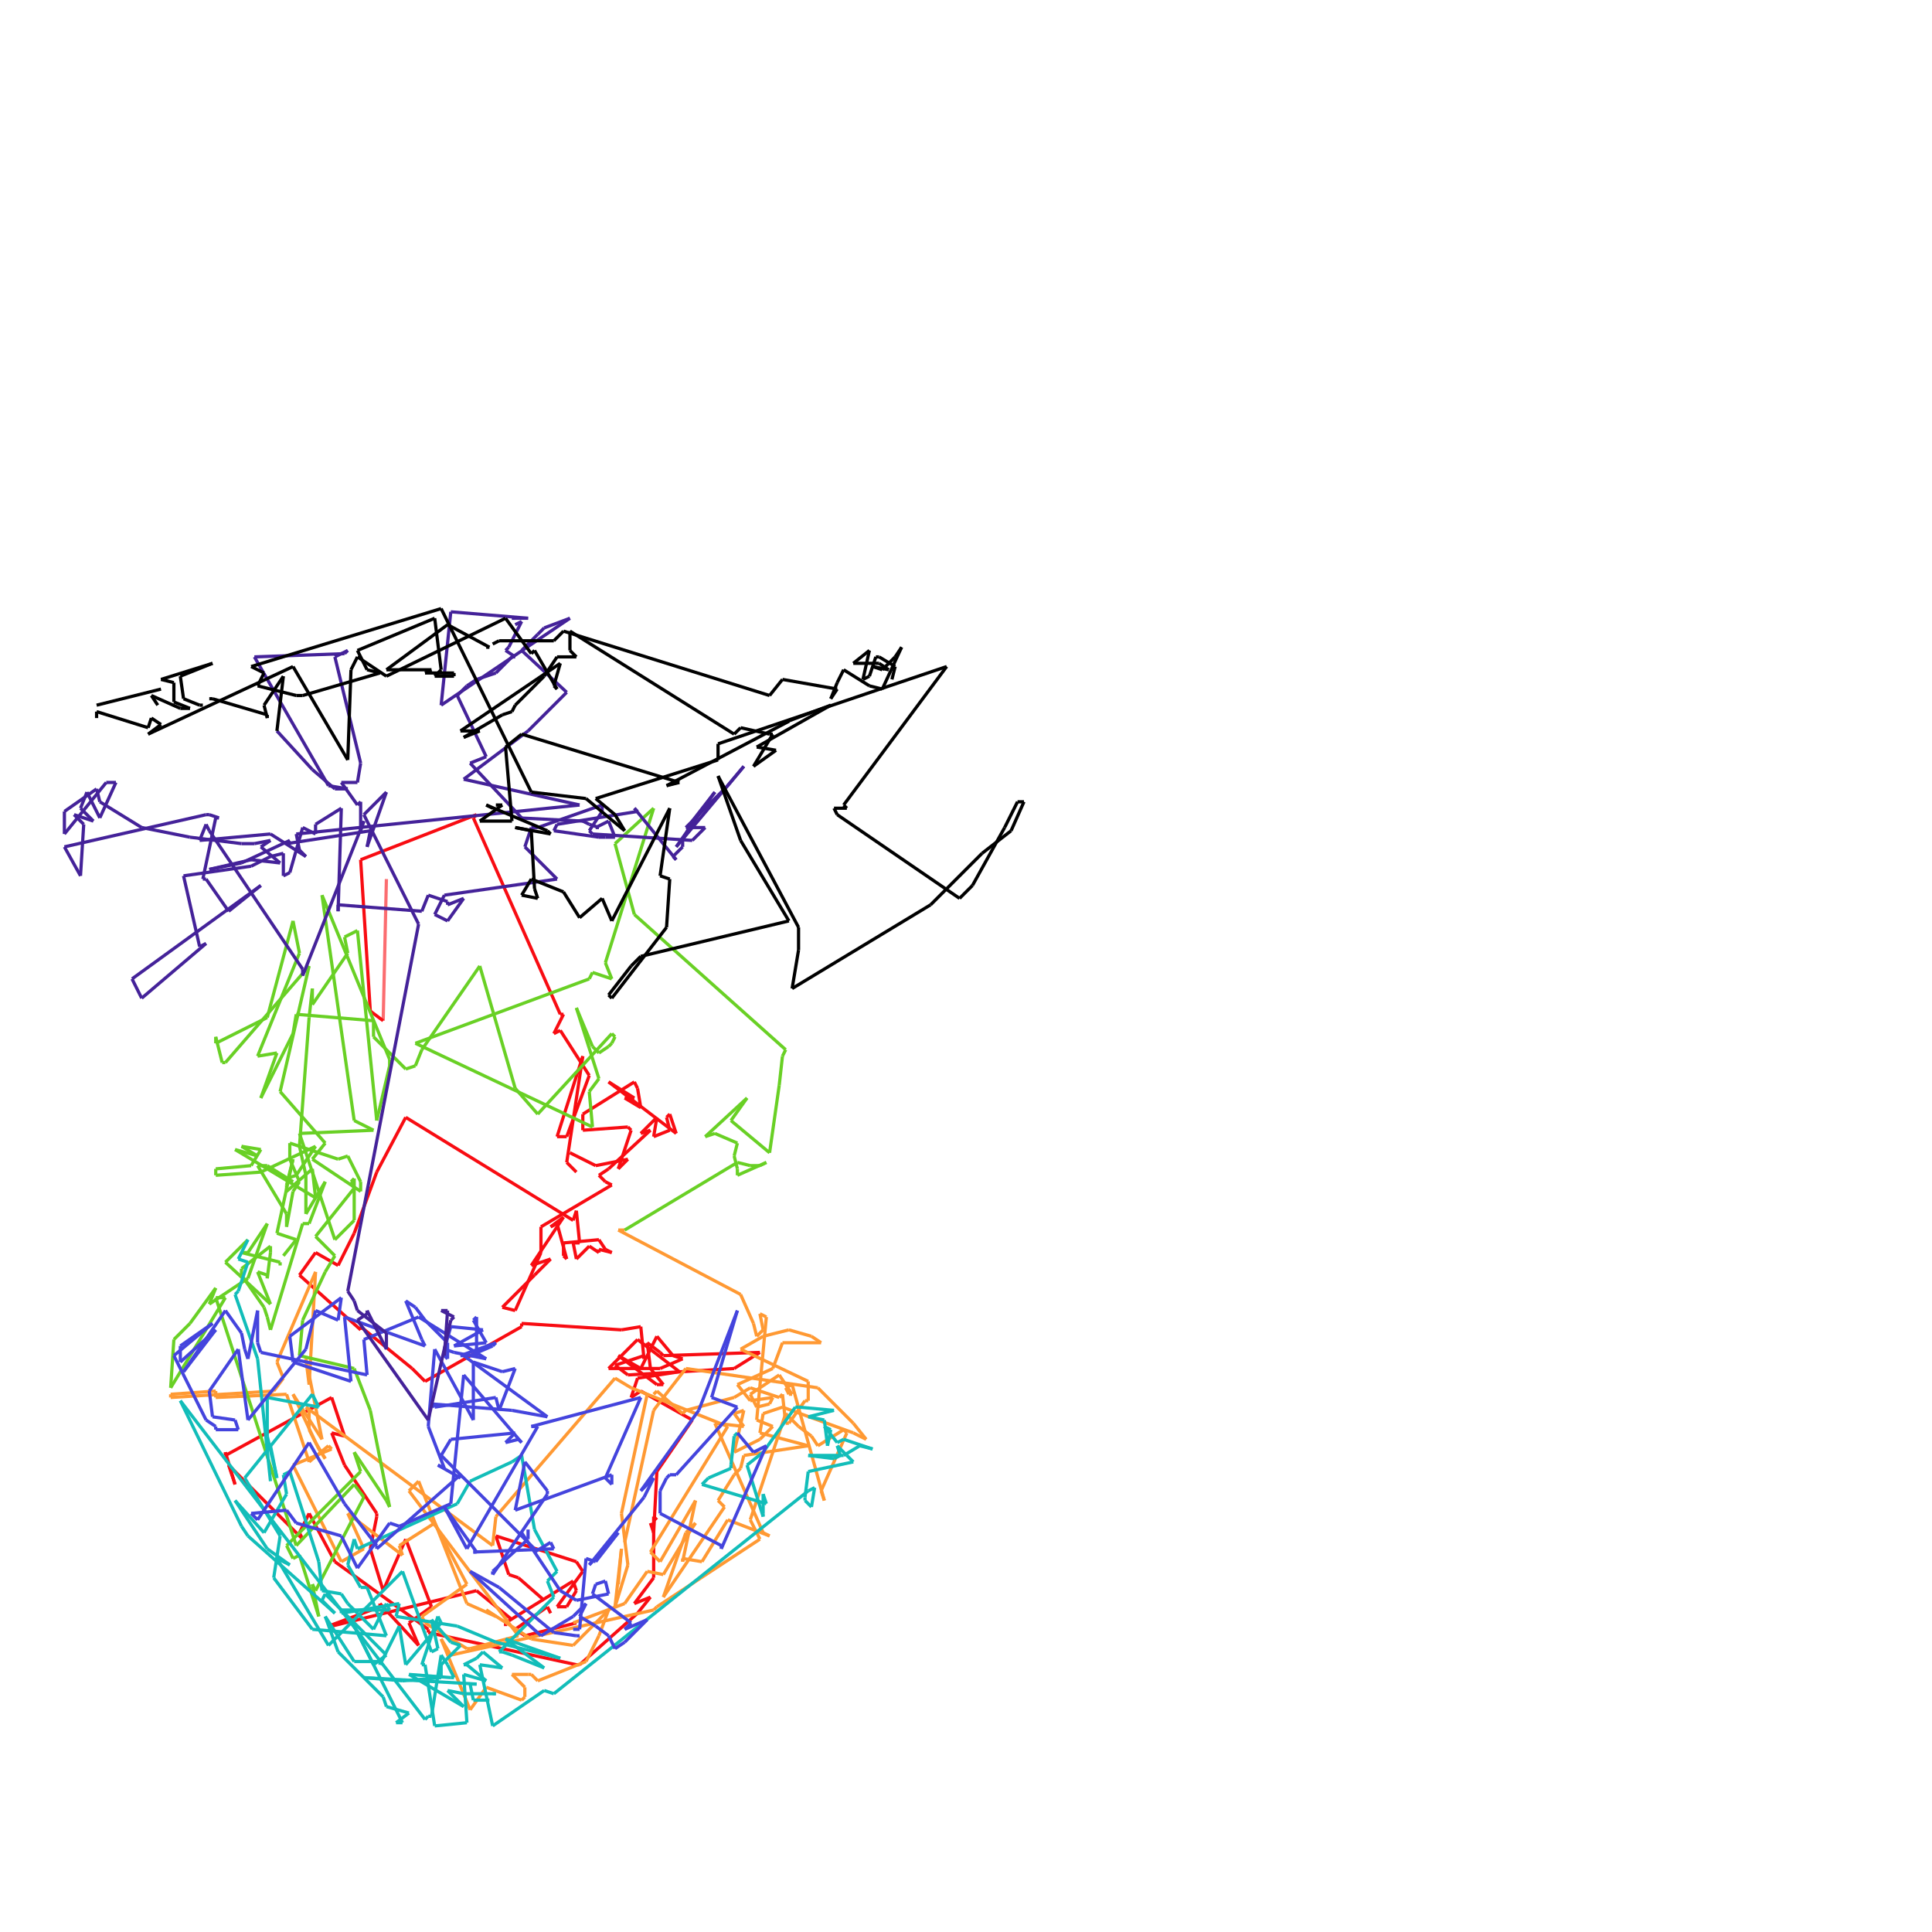 <svg xmlns="http://www.w3.org/2000/svg" width="600" height="600" version="1.1">
<line x1="120" y1="273" x2="119" y2="317" style="stroke:#f80c12;stroke-width:1" opacity="0.6"/>
<line x1="119" y1="317" x2="115" y2="314" style="stroke:#f80c12;stroke-width:1"/>
<line x1="115" y1="314" x2="112" y2="267" style="stroke:#f80c12;stroke-width:1"/>
<line x1="112" y1="267" x2="148" y2="253" style="stroke:#f80c12;stroke-width:1"/>
<line x1="148" y1="253" x2="147" y2="254" style="stroke:#f80c12;stroke-width:1"/>
<line x1="147" y1="254" x2="174" y2="315" style="stroke:#f80c12;stroke-width:1"/>
<line x1="174" y1="315" x2="175" y2="315" style="stroke:#f80c12;stroke-width:1"/>
<line x1="175" y1="315" x2="172" y2="321" style="stroke:#f80c12;stroke-width:1"/>
<line x1="172" y1="321" x2="174" y2="320" style="stroke:#f80c12;stroke-width:1"/>
<line x1="174" y1="320" x2="183" y2="334" style="stroke:#f80c12;stroke-width:1"/>
<line x1="183" y1="334" x2="176" y2="353" style="stroke:#f80c12;stroke-width:1"/>
<line x1="176" y1="353" x2="173" y2="353" style="stroke:#f80c12;stroke-width:1"/>
<line x1="173" y1="353" x2="181" y2="328" style="stroke:#f80c12;stroke-width:1"/>
<line x1="181" y1="328" x2="176" y2="361" style="stroke:#f80c12;stroke-width:1"/>
<line x1="176" y1="361" x2="179" y2="364" style="stroke:#f80c12;stroke-width:1"/>
<line x1="177" y1="358" x2="185" y2="362" style="stroke:#f80c12;stroke-width:1"/>
<line x1="185" y1="362" x2="195" y2="360" style="stroke:#f80c12;stroke-width:1"/>
<line x1="195" y1="360" x2="192" y2="363" style="stroke:#f80c12;stroke-width:1"/>
<line x1="192" y1="363" x2="196" y2="351" style="stroke:#f80c12;stroke-width:1"/>
<line x1="196" y1="351" x2="195" y2="350" style="stroke:#f80c12;stroke-width:1"/>
<line x1="195" y1="350" x2="181" y2="351" style="stroke:#f80c12;stroke-width:1"/>
<line x1="181" y1="351" x2="181" y2="346" style="stroke:#f80c12;stroke-width:1"/>
<line x1="181" y1="346" x2="197" y2="336" style="stroke:#f80c12;stroke-width:1"/>
<line x1="197" y1="336" x2="198" y2="338" style="stroke:#f80c12;stroke-width:1"/>
<line x1="198" y1="338" x2="199" y2="344" style="stroke:#f80c12;stroke-width:1"/>
<line x1="199" y1="344" x2="194" y2="341" style="stroke:#f80c12;stroke-width:1"/>
<line x1="194" y1="341" x2="197" y2="341" style="stroke:#f80c12;stroke-width:1"/>
<line x1="197" y1="341" x2="189" y2="336" style="stroke:#f80c12;stroke-width:1"/>
<line x1="189" y1="336" x2="210" y2="352" style="stroke:#f80c12;stroke-width:1"/>
<line x1="210" y1="352" x2="208" y2="346" style="stroke:#f80c12;stroke-width:1"/>
<line x1="208" y1="346" x2="207" y2="347" style="stroke:#f80c12;stroke-width:1"/>
<line x1="207" y1="347" x2="208" y2="351" style="stroke:#f80c12;stroke-width:1"/>
<line x1="208" y1="351" x2="203" y2="353" style="stroke:#f80c12;stroke-width:1"/>
<line x1="203" y1="353" x2="204" y2="347" style="stroke:#f80c12;stroke-width:1"/>
<line x1="204" y1="347" x2="199" y2="352" style="stroke:#f80c12;stroke-width:1"/>
<line x1="199" y1="352" x2="202" y2="351" style="stroke:#f80c12;stroke-width:1"/>
<line x1="202" y1="351" x2="189" y2="363" style="stroke:#f80c12;stroke-width:1"/>
<line x1="189" y1="363" x2="186" y2="365" style="stroke:#f80c12;stroke-width:1"/>
<line x1="186" y1="365" x2="188" y2="367" style="stroke:#f80c12;stroke-width:1"/>
<line x1="188" y1="367" x2="190" y2="368" style="stroke:#f80c12;stroke-width:1"/>
<line x1="190" y1="368" x2="168" y2="381" style="stroke:#f80c12;stroke-width:1"/>
<line x1="168" y1="381" x2="168" y2="389" style="stroke:#f80c12;stroke-width:1"/>
<line x1="168" y1="389" x2="160" y2="407" style="stroke:#f80c12;stroke-width:1"/>
<line x1="160" y1="407" x2="156" y2="406" style="stroke:#f80c12;stroke-width:1"/>
<line x1="156" y1="406" x2="166" y2="396" style="stroke:#f80c12;stroke-width:1"/>
<line x1="166" y1="396" x2="171" y2="391" style="stroke:#f80c12;stroke-width:1"/>
<line x1="171" y1="391" x2="165" y2="393" style="stroke:#f80c12;stroke-width:1"/>
<line x1="165" y1="393" x2="175" y2="378" style="stroke:#f80c12;stroke-width:1"/>
<line x1="175" y1="378" x2="171" y2="381" style="stroke:#f80c12;stroke-width:1"/>
<line x1="171" y1="381" x2="173" y2="380" style="stroke:#f80c12;stroke-width:1"/>
<line x1="173" y1="380" x2="176" y2="391" style="stroke:#f80c12;stroke-width:1"/>
<line x1="176" y1="391" x2="175" y2="390" style="stroke:#f80c12;stroke-width:1"/>
<line x1="175" y1="390" x2="175" y2="386" style="stroke:#f80c12;stroke-width:1"/>
<line x1="175" y1="386" x2="186" y2="385" style="stroke:#f80c12;stroke-width:1"/>
<line x1="186" y1="385" x2="188" y2="388" style="stroke:#f80c12;stroke-width:1"/>
<line x1="188" y1="388" x2="190" y2="389" style="stroke:#f80c12;stroke-width:1"/>
<line x1="190" y1="389" x2="186" y2="388" style="stroke:#f80c12;stroke-width:1"/>
<line x1="186" y1="388" x2="186" y2="389" style="stroke:#f80c12;stroke-width:1"/>
<line x1="186" y1="389" x2="183" y2="387" style="stroke:#f80c12;stroke-width:1"/>
<line x1="183" y1="387" x2="179" y2="391" style="stroke:#f80c12;stroke-width:1"/>
<line x1="179" y1="391" x2="178" y2="386" style="stroke:#f80c12;stroke-width:1"/>
<line x1="178" y1="386" x2="180" y2="386" style="stroke:#f80c12;stroke-width:1"/>
<line x1="180" y1="386" x2="179" y2="376" style="stroke:#f80c12;stroke-width:1"/>
<line x1="179" y1="376" x2="178" y2="379" style="stroke:#f80c12;stroke-width:1"/>
<line x1="178" y1="379" x2="126" y2="347" style="stroke:#f80c12;stroke-width:1"/>
<line x1="126" y1="347" x2="117" y2="364" style="stroke:#f80c12;stroke-width:1"/>
<line x1="117" y1="364" x2="110" y2="383" style="stroke:#f80c12;stroke-width:1"/>
<line x1="110" y1="383" x2="105" y2="393" style="stroke:#f80c12;stroke-width:1"/>
<line x1="105" y1="393" x2="98" y2="389" style="stroke:#f80c12;stroke-width:1"/>
<line x1="98" y1="389" x2="93" y2="396" style="stroke:#f80c12;stroke-width:1"/>
<line x1="93" y1="396" x2="112" y2="413" style="stroke:#f80c12;stroke-width:1"/>
<line x1="112" y1="413" x2="112" y2="412" style="stroke:#f80c12;stroke-width:1"/>
<line x1="112" y1="412" x2="128" y2="425" style="stroke:#f80c12;stroke-width:1"/>
<line x1="128" y1="425" x2="132" y2="429" style="stroke:#f80c12;stroke-width:1"/>
<line x1="132" y1="429" x2="162" y2="412" style="stroke:#f80c12;stroke-width:1"/>
<line x1="162" y1="412" x2="162" y2="411" style="stroke:#f80c12;stroke-width:1"/>
<line x1="162" y1="411" x2="193" y2="413" style="stroke:#f80c12;stroke-width:1"/>
<line x1="193" y1="413" x2="199" y2="412" style="stroke:#f80c12;stroke-width:1"/>
<line x1="199" y1="412" x2="200" y2="422" style="stroke:#f80c12;stroke-width:1"/>
<line x1="200" y1="422" x2="200" y2="421" style="stroke:#f80c12;stroke-width:1"/>
<line x1="200" y1="421" x2="191" y2="424" style="stroke:#f80c12;stroke-width:1"/>
<line x1="191" y1="424" x2="195" y2="427" style="stroke:#f80c12;stroke-width:1"/>
<line x1="195" y1="427" x2="228" y2="425" style="stroke:#f80c12;stroke-width:1"/>
<line x1="228" y1="425" x2="236" y2="420" style="stroke:#f80c12;stroke-width:1"/>
<line x1="236" y1="420" x2="206" y2="421" style="stroke:#f80c12;stroke-width:1"/>
<line x1="206" y1="421" x2="205" y2="420" style="stroke:#f80c12;stroke-width:1"/>
<line x1="205" y1="420" x2="201" y2="417" style="stroke:#f80c12;stroke-width:1"/>
<line x1="201" y1="417" x2="202" y2="425" style="stroke:#f80c12;stroke-width:1"/>
<line x1="202" y1="425" x2="206" y2="430" style="stroke:#f80c12;stroke-width:1"/>
<line x1="206" y1="430" x2="204" y2="430" style="stroke:#f80c12;stroke-width:1"/>
<line x1="204" y1="430" x2="192" y2="421" style="stroke:#f80c12;stroke-width:1"/>
<line x1="192" y1="421" x2="199" y2="425" style="stroke:#f80c12;stroke-width:1"/>
<line x1="199" y1="425" x2="204" y2="415" style="stroke:#f80c12;stroke-width:1"/>
<line x1="204" y1="415" x2="209" y2="421" style="stroke:#f80c12;stroke-width:1"/>
<line x1="209" y1="421" x2="212" y2="422" style="stroke:#f80c12;stroke-width:1"/>
<line x1="212" y1="422" x2="205" y2="425" style="stroke:#f80c12;stroke-width:1"/>
<line x1="205" y1="425" x2="189" y2="425" style="stroke:#f80c12;stroke-width:1"/>
<line x1="189" y1="425" x2="198" y2="416" style="stroke:#f80c12;stroke-width:1"/>
<line x1="198" y1="416" x2="211" y2="426" style="stroke:#f80c12;stroke-width:1"/>
<line x1="211" y1="426" x2="198" y2="428" style="stroke:#f80c12;stroke-width:1"/>
<line x1="198" y1="428" x2="196" y2="434" style="stroke:#f80c12;stroke-width:1"/>
<line x1="196" y1="434" x2="199" y2="432" style="stroke:#f80c12;stroke-width:1"/>
<line x1="199" y1="432" x2="215" y2="441" style="stroke:#f80c12;stroke-width:1"/>
<line x1="215" y1="441" x2="204" y2="457" style="stroke:#f80c12;stroke-width:1"/>
<line x1="204" y1="457" x2="203" y2="476" style="stroke:#f80c12;stroke-width:1"/>
<line x1="203" y1="476" x2="202" y2="473" style="stroke:#f80c12;stroke-width:1"/>
<line x1="204" y1="472" x2="203" y2="471" style="stroke:#f80c12;stroke-width:1"/>
<line x1="203" y1="471" x2="203" y2="490" style="stroke:#f80c12;stroke-width:1"/>
<line x1="203" y1="490" x2="197" y2="498" style="stroke:#f80c12;stroke-width:1"/>
<line x1="197" y1="498" x2="202" y2="496" style="stroke:#f80c12;stroke-width:1"/>
<line x1="202" y1="496" x2="198" y2="501" style="stroke:#f80c12;stroke-width:1"/>
<line x1="198" y1="501" x2="180" y2="517" style="stroke:#f80c12;stroke-width:1"/>
<line x1="180" y1="517" x2="179" y2="517" style="stroke:#f80c12;stroke-width:1"/>
<line x1="179" y1="517" x2="133" y2="507" style="stroke:#f80c12;stroke-width:1"/>
<line x1="133" y1="507" x2="133" y2="506" style="stroke:#f80c12;stroke-width:1"/>
<line x1="133" y1="506" x2="104" y2="485" style="stroke:#f80c12;stroke-width:1"/>
<line x1="104" y1="485" x2="96" y2="470" style="stroke:#f80c12;stroke-width:1"/>
<line x1="96" y1="470" x2="93" y2="476" style="stroke:#f80c12;stroke-width:1"/>
<line x1="93" y1="476" x2="94" y2="478" style="stroke:#f80c12;stroke-width:1"/>
<line x1="94" y1="478" x2="71" y2="455" style="stroke:#f80c12;stroke-width:1"/>
<line x1="71" y1="455" x2="73" y2="461" style="stroke:#f80c12;stroke-width:1"/>
<line x1="73" y1="461" x2="70" y2="451" style="stroke:#f80c12;stroke-width:1"/>
<line x1="70" y1="451" x2="70" y2="452" style="stroke:#f80c12;stroke-width:1"/>
<line x1="70" y1="452" x2="103" y2="434" style="stroke:#f80c12;stroke-width:1"/>
<line x1="103" y1="434" x2="107" y2="446" style="stroke:#f80c12;stroke-width:1"/>
<line x1="107" y1="446" x2="103" y2="445" style="stroke:#f80c12;stroke-width:1"/>
<line x1="103" y1="445" x2="107" y2="455" style="stroke:#f80c12;stroke-width:1"/>
<line x1="107" y1="455" x2="117" y2="470" style="stroke:#f80c12;stroke-width:1"/>
<line x1="117" y1="470" x2="117" y2="471" style="stroke:#f80c12;stroke-width:1"/>
<line x1="117" y1="471" x2="115" y2="481" style="stroke:#f80c12;stroke-width:1"/>
<line x1="115" y1="481" x2="119" y2="494" style="stroke:#f80c12;stroke-width:1"/>
<line x1="119" y1="494" x2="126" y2="478" style="stroke:#f80c12;stroke-width:1"/>
<line x1="126" y1="478" x2="134" y2="499" style="stroke:#f80c12;stroke-width:1"/>
<line x1="134" y1="499" x2="127" y2="504" style="stroke:#f80c12;stroke-width:1"/>
<line x1="127" y1="504" x2="130" y2="511" style="stroke:#f80c12;stroke-width:1"/>
<line x1="130" y1="511" x2="118" y2="498" style="stroke:#f80c12;stroke-width:1"/>
<line x1="118" y1="498" x2="118" y2="499" style="stroke:#f80c12;stroke-width:1"/>
<line x1="118" y1="499" x2="102" y2="505" style="stroke:#f80c12;stroke-width:1"/>
<line x1="102" y1="505" x2="103" y2="505" style="stroke:#f80c12;stroke-width:1"/>
<line x1="103" y1="505" x2="148" y2="494" style="stroke:#f80c12;stroke-width:1"/>
<line x1="148" y1="494" x2="159" y2="503" style="stroke:#f80c12;stroke-width:1"/>
<line x1="157" y1="505" x2="157" y2="504" style="stroke:#f80c12;stroke-width:1"/>
<line x1="157" y1="504" x2="178" y2="491" style="stroke:#f80c12;stroke-width:1"/>
<line x1="178" y1="491" x2="179" y2="494" style="stroke:#f80c12;stroke-width:1"/>
<line x1="179" y1="494" x2="176" y2="499" style="stroke:#f80c12;stroke-width:1"/>
<line x1="176" y1="499" x2="173" y2="499" style="stroke:#f80c12;stroke-width:1"/>
<line x1="173" y1="499" x2="181" y2="488" style="stroke:#f80c12;stroke-width:1"/>
<line x1="181" y1="488" x2="179" y2="485" style="stroke:#f80c12;stroke-width:1"/>
<line x1="179" y1="485" x2="154" y2="477" style="stroke:#f80c12;stroke-width:1"/>
<line x1="154" y1="477" x2="158" y2="489" style="stroke:#f80c12;stroke-width:1"/>
<line x1="158" y1="489" x2="161" y2="490" style="stroke:#f80c12;stroke-width:1"/>
<line x1="161" y1="490" x2="169" y2="497" style="stroke:#f80c12;stroke-width:1"/>
<line x1="171" y1="501" x2="170" y2="499" style="stroke:#f80c12;stroke-width:1"/>
<line x1="170" y1="499" x2="160" y2="506" style="stroke:#f80c12;stroke-width:1"/>
<line x1="160" y1="506" x2="163" y2="508" style="stroke:#f80c12;stroke-width:1"/>
<line x1="163" y1="508" x2="179" y2="504" style="stroke:#f80c12;stroke-width:1"/>
<line x1="179" y1="504" x2="178" y2="504" style="stroke:#f80c12;stroke-width:1"/>
<line x1="178" y1="504" x2="194" y2="498" style="stroke:#ff9933;stroke-width:1"/>
<line x1="194" y1="498" x2="201" y2="488" style="stroke:#ff9933;stroke-width:1"/>
<line x1="201" y1="488" x2="206" y2="489" style="stroke:#ff9933;stroke-width:1"/>
<line x1="206" y1="489" x2="212" y2="479" style="stroke:#ff9933;stroke-width:1"/>
<line x1="212" y1="479" x2="216" y2="473" style="stroke:#ff9933;stroke-width:1"/>
<line x1="216" y1="473" x2="213" y2="476" style="stroke:#ff9933;stroke-width:1"/>
<line x1="213" y1="476" x2="206" y2="496" style="stroke:#ff9933;stroke-width:1"/>
<line x1="206" y1="496" x2="225" y2="468" style="stroke:#ff9933;stroke-width:1"/>
<line x1="225" y1="468" x2="223" y2="466" style="stroke:#ff9933;stroke-width:1"/>
<line x1="223" y1="466" x2="228" y2="458" style="stroke:#ff9933;stroke-width:1"/>
<line x1="228" y1="458" x2="230" y2="456" style="stroke:#ff9933;stroke-width:1"/>
<line x1="230" y1="456" x2="231" y2="452" style="stroke:#ff9933;stroke-width:1"/>
<line x1="231" y1="452" x2="251" y2="449" style="stroke:#ff9933;stroke-width:1"/>
<line x1="251" y1="449" x2="236" y2="445" style="stroke:#ff9933;stroke-width:1"/>
<line x1="236" y1="445" x2="237" y2="439" style="stroke:#ff9933;stroke-width:1"/>
<line x1="237" y1="439" x2="243" y2="437" style="stroke:#ff9933;stroke-width:1"/>
<line x1="243" y1="437" x2="265" y2="445" style="stroke:#ff9933;stroke-width:1"/>
<line x1="265" y1="445" x2="269" y2="447" style="stroke:#ff9933;stroke-width:1"/>
<line x1="269" y1="447" x2="265" y2="442" style="stroke:#ff9933;stroke-width:1"/>
<line x1="265" y1="442" x2="254" y2="431" style="stroke:#ff9933;stroke-width:1"/>
<line x1="254" y1="431" x2="213" y2="425" style="stroke:#ff9933;stroke-width:1"/>
<line x1="213" y1="425" x2="206" y2="434" style="stroke:#ff9933;stroke-width:1"/>
<line x1="206" y1="434" x2="203" y2="438" style="stroke:#ff9933;stroke-width:1"/>
<line x1="203" y1="438" x2="194" y2="479" style="stroke:#ff9933;stroke-width:1"/>
<line x1="192" y1="492" x2="193" y2="481" style="stroke:#ff9933;stroke-width:1"/>
<line x1="193" y1="481" x2="191" y2="499" style="stroke:#ff9933;stroke-width:1"/>
<line x1="191" y1="499" x2="195" y2="486" style="stroke:#ff9933;stroke-width:1"/>
<line x1="195" y1="486" x2="193" y2="470" style="stroke:#ff9933;stroke-width:1"/>
<line x1="193" y1="470" x2="201" y2="433" style="stroke:#ff9933;stroke-width:1"/>
<line x1="203" y1="433" x2="204" y2="432" style="stroke:#ff9933;stroke-width:1"/>
<line x1="204" y1="432" x2="212" y2="439" style="stroke:#ff9933;stroke-width:1"/>
<line x1="212" y1="439" x2="213" y2="438" style="stroke:#ff9933;stroke-width:1"/>
<line x1="213" y1="438" x2="228" y2="434" style="stroke:#ff9933;stroke-width:1"/>
<line x1="228" y1="434" x2="233" y2="431" style="stroke:#ff9933;stroke-width:1"/>
<line x1="233" y1="431" x2="242" y2="434" style="stroke:#ff9933;stroke-width:1"/>
<line x1="242" y1="434" x2="243" y2="433" style="stroke:#ff9933;stroke-width:1"/>
<line x1="243" y1="433" x2="244" y2="442" style="stroke:#ff9933;stroke-width:1"/>
<line x1="244" y1="442" x2="245" y2="442" style="stroke:#ff9933;stroke-width:1"/>
<line x1="245" y1="442" x2="250" y2="435" style="stroke:#ff9933;stroke-width:1"/>
<line x1="250" y1="435" x2="251" y2="435" style="stroke:#ff9933;stroke-width:1"/>
<line x1="251" y1="435" x2="251" y2="429" style="stroke:#ff9933;stroke-width:1"/>
<line x1="251" y1="429" x2="230" y2="419" style="stroke:#ff9933;stroke-width:1"/>
<line x1="230" y1="419" x2="237" y2="415" style="stroke:#ff9933;stroke-width:1"/>
<line x1="237" y1="415" x2="245" y2="413" style="stroke:#ff9933;stroke-width:1"/>
<line x1="245" y1="413" x2="252" y2="415" style="stroke:#ff9933;stroke-width:1"/>
<line x1="252" y1="415" x2="255" y2="417" style="stroke:#ff9933;stroke-width:1"/>
<line x1="255" y1="417" x2="246" y2="417" style="stroke:#ff9933;stroke-width:1"/>
<line x1="246" y1="417" x2="243" y2="417" style="stroke:#ff9933;stroke-width:1"/>
<line x1="243" y1="417" x2="240" y2="425" style="stroke:#ff9933;stroke-width:1"/>
<line x1="240" y1="425" x2="229" y2="430" style="stroke:#ff9933;stroke-width:1"/>
<line x1="229" y1="430" x2="233" y2="435" style="stroke:#ff9933;stroke-width:1"/>
<line x1="233" y1="435" x2="240" y2="434" style="stroke:#ff9933;stroke-width:1"/>
<line x1="240" y1="434" x2="239" y2="436" style="stroke:#ff9933;stroke-width:1"/>
<line x1="239" y1="436" x2="235" y2="437" style="stroke:#ff9933;stroke-width:1"/>
<line x1="235" y1="437" x2="233" y2="433" style="stroke:#ff9933;stroke-width:1"/>
<line x1="233" y1="433" x2="242" y2="427" style="stroke:#ff9933;stroke-width:1"/>
<line x1="242" y1="427" x2="246" y2="433" style="stroke:#ff9933;stroke-width:1"/>
<line x1="246" y1="433" x2="245" y2="433" style="stroke:#ff9933;stroke-width:1"/>
<line x1="245" y1="433" x2="244" y2="431" style="stroke:#ff9933;stroke-width:1"/>
<line x1="244" y1="431" x2="246" y2="430" style="stroke:#ff9933;stroke-width:1"/>
<line x1="246" y1="430" x2="256" y2="466" style="stroke:#ff9933;stroke-width:1"/>
<line x1="256" y1="466" x2="255" y2="463" style="stroke:#ff9933;stroke-width:1"/>
<line x1="255" y1="463" x2="263" y2="445" style="stroke:#ff9933;stroke-width:1"/>
<line x1="263" y1="445" x2="262" y2="444" style="stroke:#ff9933;stroke-width:1"/>
<line x1="262" y1="444" x2="254" y2="449" style="stroke:#ff9933;stroke-width:1"/>
<line x1="254" y1="449" x2="252" y2="446" style="stroke:#ff9933;stroke-width:1"/>
<line x1="252" y1="446" x2="248" y2="443" style="stroke:#ff9933;stroke-width:1"/>
<line x1="248" y1="443" x2="244" y2="439" style="stroke:#ff9933;stroke-width:1"/>
<line x1="244" y1="439" x2="233" y2="472" style="stroke:#ff9933;stroke-width:1"/>
<line x1="233" y1="472" x2="236" y2="478" style="stroke:#ff9933;stroke-width:1"/>
<line x1="236" y1="478" x2="204" y2="499" style="stroke:#ff9933;stroke-width:1"/>
<line x1="204" y1="499" x2="203" y2="500" style="stroke:#ff9933;stroke-width:1"/>
<line x1="203" y1="500" x2="140" y2="514" style="stroke:#ff9933;stroke-width:1"/>
<line x1="140" y1="514" x2="137" y2="509" style="stroke:#ff9933;stroke-width:1"/>
<line x1="137" y1="509" x2="146" y2="531" style="stroke:#ff9933;stroke-width:1"/>
<line x1="146" y1="531" x2="151" y2="524" style="stroke:#ff9933;stroke-width:1"/>
<line x1="151" y1="524" x2="162" y2="528" style="stroke:#ff9933;stroke-width:1"/>
<line x1="162" y1="528" x2="163" y2="527" style="stroke:#ff9933;stroke-width:1"/>
<line x1="163" y1="527" x2="163" y2="524" style="stroke:#ff9933;stroke-width:1"/>
<line x1="163" y1="524" x2="159" y2="520" style="stroke:#ff9933;stroke-width:1"/>
<line x1="159" y1="520" x2="164" y2="520" style="stroke:#ff9933;stroke-width:1"/>
<line x1="164" y1="520" x2="165" y2="520" style="stroke:#ff9933;stroke-width:1"/>
<line x1="165" y1="520" x2="167" y2="522" style="stroke:#ff9933;stroke-width:1"/>
<line x1="167" y1="522" x2="182" y2="516" style="stroke:#ff9933;stroke-width:1"/>
<line x1="182" y1="516" x2="186" y2="508" style="stroke:#ff9933;stroke-width:1"/>
<line x1="186" y1="508" x2="189" y2="500" style="stroke:#ff9933;stroke-width:1"/>
<line x1="189" y1="500" x2="178" y2="511" style="stroke:#ff9933;stroke-width:1"/>
<line x1="178" y1="511" x2="165" y2="509" style="stroke:#ff9933;stroke-width:1"/>
<line x1="165" y1="509" x2="151" y2="500" style="stroke:#ff9933;stroke-width:1"/>
<line x1="151" y1="500" x2="154" y2="502" style="stroke:#ff9933;stroke-width:1"/>
<line x1="154" y1="502" x2="145" y2="498" style="stroke:#ff9933;stroke-width:1"/>
<line x1="145" y1="498" x2="130" y2="460" style="stroke:#ff9933;stroke-width:1"/>
<line x1="130" y1="460" x2="127" y2="463" style="stroke:#ff9933;stroke-width:1"/>
<line x1="127" y1="463" x2="161" y2="508" style="stroke:#ff9933;stroke-width:1"/>
<line x1="161" y1="508" x2="146" y2="512" style="stroke:#ff9933;stroke-width:1"/>
<line x1="146" y1="512" x2="145" y2="512" style="stroke:#ff9933;stroke-width:1"/>
<line x1="145" y1="512" x2="132" y2="504" style="stroke:#ff9933;stroke-width:1"/>
<line x1="132" y1="504" x2="131" y2="502" style="stroke:#ff9933;stroke-width:1"/>
<line x1="131" y1="502" x2="145" y2="492" style="stroke:#ff9933;stroke-width:1"/>
<line x1="145" y1="492" x2="135" y2="473" style="stroke:#ff9933;stroke-width:1"/>
<line x1="135" y1="473" x2="124" y2="480" style="stroke:#ff9933;stroke-width:1"/>
<line x1="124" y1="480" x2="125" y2="483" style="stroke:#ff9933;stroke-width:1"/>
<line x1="125" y1="483" x2="108" y2="470" style="stroke:#ff9933;stroke-width:1"/>
<line x1="108" y1="470" x2="113" y2="481" style="stroke:#ff9933;stroke-width:1"/>
<line x1="113" y1="481" x2="106" y2="485" style="stroke:#ff9933;stroke-width:1"/>
<line x1="106" y1="485" x2="91" y2="455" style="stroke:#ff9933;stroke-width:1"/>
<line x1="91" y1="455" x2="103" y2="450" style="stroke:#ff9933;stroke-width:1"/>
<line x1="103" y1="450" x2="102" y2="449" style="stroke:#ff9933;stroke-width:1"/>
<line x1="102" y1="449" x2="96" y2="454" style="stroke:#ff9933;stroke-width:1"/>
<line x1="96" y1="454" x2="89" y2="433" style="stroke:#ff9933;stroke-width:1"/>
<line x1="89" y1="433" x2="67" y2="434" style="stroke:#ff9933;stroke-width:1"/>
<line x1="67" y1="434" x2="67" y2="432" style="stroke:#ff9933;stroke-width:1"/>
<line x1="67" y1="432" x2="53" y2="433" style="stroke:#ff9933;stroke-width:1"/>
<line x1="53" y1="433" x2="53" y2="434" style="stroke:#ff9933;stroke-width:1"/>
<line x1="53" y1="434" x2="85" y2="432" style="stroke:#ff9933;stroke-width:1"/>
<line x1="85" y1="432" x2="88" y2="428" style="stroke:#ff9933;stroke-width:1"/>
<line x1="88" y1="428" x2="86" y2="423" style="stroke:#ff9933;stroke-width:1"/>
<line x1="86" y1="423" x2="98" y2="395" style="stroke:#ff9933;stroke-width:1"/>
<line x1="98" y1="395" x2="96" y2="430" style="stroke:#ff9933;stroke-width:1"/>
<line x1="96" y1="430" x2="95" y2="422" style="stroke:#ff9933;stroke-width:1"/>
<line x1="95" y1="422" x2="100" y2="447" style="stroke:#ff9933;stroke-width:1"/>
<line x1="100" y1="447" x2="91" y2="433" style="stroke:#ff9933;stroke-width:1"/>
<line x1="91" y1="433" x2="99" y2="450" style="stroke:#ff9933;stroke-width:1"/>
<line x1="99" y1="450" x2="101" y2="453" style="stroke:#ff9933;stroke-width:1"/>
<line x1="101" y1="453" x2="98" y2="448" style="stroke:#ff9933;stroke-width:1"/>
<line x1="98" y1="448" x2="96" y2="444" style="stroke:#ff9933;stroke-width:1"/>
<line x1="96" y1="444" x2="96" y2="438" style="stroke:#ff9933;stroke-width:1"/>
<line x1="96" y1="438" x2="95" y2="437" style="stroke:#ff9933;stroke-width:1"/>
<line x1="95" y1="437" x2="153" y2="480" style="stroke:#ff9933;stroke-width:1"/>
<line x1="153" y1="480" x2="154" y2="471" style="stroke:#ff9933;stroke-width:1"/>
<line x1="154" y1="471" x2="191" y2="428" style="stroke:#ff9933;stroke-width:1"/>
<line x1="191" y1="428" x2="196" y2="431" style="stroke:#ff9933;stroke-width:1"/>
<line x1="196" y1="431" x2="226" y2="443" style="stroke:#ff9933;stroke-width:1"/>
<line x1="226" y1="443" x2="202" y2="482" style="stroke:#ff9933;stroke-width:1"/>
<line x1="202" y1="482" x2="205" y2="485" style="stroke:#ff9933;stroke-width:1"/>
<line x1="205" y1="485" x2="216" y2="466" style="stroke:#ff9933;stroke-width:1"/>
<line x1="216" y1="466" x2="212" y2="485" style="stroke:#ff9933;stroke-width:1"/>
<line x1="212" y1="485" x2="212" y2="484" style="stroke:#ff9933;stroke-width:1"/>
<line x1="212" y1="484" x2="218" y2="485" style="stroke:#ff9933;stroke-width:1"/>
<line x1="218" y1="485" x2="226" y2="472" style="stroke:#ff9933;stroke-width:1"/>
<line x1="226" y1="472" x2="239" y2="477" style="stroke:#ff9933;stroke-width:1"/>
<line x1="239" y1="477" x2="237" y2="476" style="stroke:#ff9933;stroke-width:1"/>
<line x1="237" y1="476" x2="222" y2="442" style="stroke:#ff9933;stroke-width:1"/>
<line x1="222" y1="442" x2="231" y2="443" style="stroke:#ff9933;stroke-width:1"/>
<line x1="231" y1="443" x2="228" y2="439" style="stroke:#ff9933;stroke-width:1"/>
<line x1="228" y1="439" x2="231" y2="438" style="stroke:#ff9933;stroke-width:1"/>
<line x1="231" y1="438" x2="228" y2="451" style="stroke:#ff9933;stroke-width:1"/>
<line x1="228" y1="451" x2="236" y2="447" style="stroke:#ff9933;stroke-width:1"/>
<line x1="236" y1="447" x2="240" y2="443" style="stroke:#ff9933;stroke-width:1"/>
<line x1="240" y1="443" x2="235" y2="441" style="stroke:#ff9933;stroke-width:1"/>
<line x1="235" y1="441" x2="238" y2="409" style="stroke:#ff9933;stroke-width:1"/>
<line x1="238" y1="409" x2="236" y2="408" style="stroke:#ff9933;stroke-width:1"/>
<line x1="236" y1="408" x2="237" y2="413" style="stroke:#ff9933;stroke-width:1"/>
<line x1="237" y1="413" x2="235" y2="415" style="stroke:#ff9933;stroke-width:1"/>
<line x1="235" y1="415" x2="234" y2="411" style="stroke:#ff9933;stroke-width:1"/>
<line x1="234" y1="411" x2="230" y2="402" style="stroke:#ff9933;stroke-width:1"/>
<line x1="230" y1="402" x2="192" y2="382" style="stroke:#ff9933;stroke-width:1"/>
<line x1="192" y1="382" x2="194" y2="382" style="stroke:#ff9933;stroke-width:1"/>
<line x1="194" y1="382" x2="229" y2="361" style="stroke:#69d025;stroke-width:1"/>
<line x1="229" y1="361" x2="233" y2="362" style="stroke:#69d025;stroke-width:1"/>
<line x1="233" y1="362" x2="236" y2="362" style="stroke:#69d025;stroke-width:1"/>
<line x1="236" y1="362" x2="238" y2="361" style="stroke:#69d025;stroke-width:1"/>
<line x1="238" y1="361" x2="229" y2="365" style="stroke:#69d025;stroke-width:1"/>
<line x1="229" y1="365" x2="229" y2="363" style="stroke:#69d025;stroke-width:1"/>
<line x1="229" y1="363" x2="228" y2="359" style="stroke:#69d025;stroke-width:1"/>
<line x1="228" y1="359" x2="229" y2="355" style="stroke:#69d025;stroke-width:1"/>
<line x1="229" y1="355" x2="222" y2="352" style="stroke:#69d025;stroke-width:1"/>
<line x1="222" y1="352" x2="219" y2="353" style="stroke:#69d025;stroke-width:1"/>
<line x1="219" y1="353" x2="232" y2="341" style="stroke:#69d025;stroke-width:1"/>
<line x1="232" y1="341" x2="227" y2="348" style="stroke:#69d025;stroke-width:1"/>
<line x1="227" y1="348" x2="239" y2="358" style="stroke:#69d025;stroke-width:1"/>
<line x1="239" y1="358" x2="242" y2="337" style="stroke:#69d025;stroke-width:1"/>
<line x1="242" y1="337" x2="243" y2="328" style="stroke:#69d025;stroke-width:1"/>
<line x1="243" y1="328" x2="244" y2="326" style="stroke:#69d025;stroke-width:1"/>
<line x1="244" y1="326" x2="197" y2="284" style="stroke:#69d025;stroke-width:1"/>
<line x1="197" y1="284" x2="191" y2="262" style="stroke:#69d025;stroke-width:1"/>
<line x1="191" y1="262" x2="203" y2="251" style="stroke:#69d025;stroke-width:1"/>
<line x1="203" y1="251" x2="188" y2="299" style="stroke:#69d025;stroke-width:1"/>
<line x1="188" y1="299" x2="190" y2="304" style="stroke:#69d025;stroke-width:1"/>
<line x1="190" y1="304" x2="184" y2="302" style="stroke:#69d025;stroke-width:1"/>
<line x1="184" y1="302" x2="183" y2="304" style="stroke:#69d025;stroke-width:1"/>
<line x1="183" y1="304" x2="129" y2="324" style="stroke:#69d025;stroke-width:1"/>
<line x1="129" y1="324" x2="184" y2="350" style="stroke:#69d025;stroke-width:1"/>
<line x1="184" y1="350" x2="183" y2="339" style="stroke:#69d025;stroke-width:1"/>
<line x1="183" y1="339" x2="186" y2="335" style="stroke:#69d025;stroke-width:1"/>
<line x1="186" y1="335" x2="179" y2="313" style="stroke:#69d025;stroke-width:1"/>
<line x1="179" y1="313" x2="184" y2="325" style="stroke:#69d025;stroke-width:1"/>
<line x1="184" y1="325" x2="186" y2="327" style="stroke:#69d025;stroke-width:1"/>
<line x1="186" y1="327" x2="189" y2="325" style="stroke:#69d025;stroke-width:1"/>
<line x1="189" y1="325" x2="190" y2="324" style="stroke:#69d025;stroke-width:1"/>
<line x1="190" y1="324" x2="191" y2="322" style="stroke:#69d025;stroke-width:1"/>
<line x1="191" y1="322" x2="190" y2="321" style="stroke:#69d025;stroke-width:1"/>
<line x1="190" y1="321" x2="167" y2="346" style="stroke:#69d025;stroke-width:1"/>
<line x1="167" y1="346" x2="160" y2="338" style="stroke:#69d025;stroke-width:1"/>
<line x1="160" y1="338" x2="149" y2="300" style="stroke:#69d025;stroke-width:1"/>
<line x1="149" y1="300" x2="131" y2="326" style="stroke:#69d025;stroke-width:1"/>
<line x1="131" y1="326" x2="129" y2="331" style="stroke:#69d025;stroke-width:1"/>
<line x1="129" y1="331" x2="126" y2="332" style="stroke:#69d025;stroke-width:1"/>
<line x1="126" y1="332" x2="116" y2="322" style="stroke:#69d025;stroke-width:1"/>
<line x1="116" y1="322" x2="116" y2="317" style="stroke:#69d025;stroke-width:1"/>
<line x1="116" y1="317" x2="92" y2="315" style="stroke:#69d025;stroke-width:1"/>
<line x1="92" y1="315" x2="91" y2="321" style="stroke:#69d025;stroke-width:1"/>
<line x1="91" y1="321" x2="81" y2="341" style="stroke:#69d025;stroke-width:1"/>
<line x1="81" y1="341" x2="86" y2="327" style="stroke:#69d025;stroke-width:1"/>
<line x1="86" y1="327" x2="80" y2="328" style="stroke:#69d025;stroke-width:1"/>
<line x1="80" y1="328" x2="93" y2="296" style="stroke:#69d025;stroke-width:1"/>
<line x1="93" y1="296" x2="91" y2="286" style="stroke:#69d025;stroke-width:1"/>
<line x1="91" y1="286" x2="83" y2="316" style="stroke:#69d025;stroke-width:1"/>
<line x1="83" y1="316" x2="67" y2="324" style="stroke:#69d025;stroke-width:1"/>
<line x1="67" y1="324" x2="67" y2="322" style="stroke:#69d025;stroke-width:1"/>
<line x1="67" y1="322" x2="69" y2="330" style="stroke:#69d025;stroke-width:1"/>
<line x1="69" y1="330" x2="70" y2="330" style="stroke:#69d025;stroke-width:1"/>
<line x1="70" y1="330" x2="96" y2="300" style="stroke:#69d025;stroke-width:1"/>
<line x1="96" y1="300" x2="87" y2="339" style="stroke:#69d025;stroke-width:1"/>
<line x1="87" y1="339" x2="101" y2="355" style="stroke:#69d025;stroke-width:1"/>
<line x1="101" y1="355" x2="97" y2="360" style="stroke:#69d025;stroke-width:1"/>
<line x1="97" y1="360" x2="112" y2="370" style="stroke:#69d025;stroke-width:1"/>
<line x1="112" y1="370" x2="112" y2="367" style="stroke:#69d025;stroke-width:1"/>
<line x1="112" y1="367" x2="108" y2="359" style="stroke:#69d025;stroke-width:1"/>
<line x1="108" y1="359" x2="105" y2="360" style="stroke:#69d025;stroke-width:1"/>
<line x1="105" y1="360" x2="90" y2="355" style="stroke:#69d025;stroke-width:1"/>
<line x1="90" y1="355" x2="90" y2="360" style="stroke:#69d025;stroke-width:1"/>
<line x1="90" y1="360" x2="93" y2="367" style="stroke:#69d025;stroke-width:1"/>
<line x1="93" y1="367" x2="91" y2="370" style="stroke:#69d025;stroke-width:1"/>
<line x1="91" y1="370" x2="89" y2="381" style="stroke:#69d025;stroke-width:1"/>
<line x1="89" y1="381" x2="89" y2="377" style="stroke:#69d025;stroke-width:1"/>
<line x1="89" y1="377" x2="80" y2="362" style="stroke:#69d025;stroke-width:1"/>
<line x1="80" y1="362" x2="83" y2="362" style="stroke:#69d025;stroke-width:1"/>
<line x1="83" y1="362" x2="91" y2="367" style="stroke:#69d025;stroke-width:1"/>
<line x1="91" y1="367" x2="89" y2="366" style="stroke:#69d025;stroke-width:1"/>
<line x1="89" y1="366" x2="92" y2="365" style="stroke:#69d025;stroke-width:1"/>
<line x1="92" y1="365" x2="98" y2="356" style="stroke:#69d025;stroke-width:1"/>
<line x1="98" y1="356" x2="81" y2="364" style="stroke:#69d025;stroke-width:1"/>
<line x1="81" y1="364" x2="67" y2="365" style="stroke:#69d025;stroke-width:1"/>
<line x1="67" y1="365" x2="67" y2="363" style="stroke:#69d025;stroke-width:1"/>
<line x1="67" y1="363" x2="78" y2="362" style="stroke:#69d025;stroke-width:1"/>
<line x1="78" y1="362" x2="81" y2="357" style="stroke:#69d025;stroke-width:1"/>
<line x1="81" y1="357" x2="75" y2="356" style="stroke:#69d025;stroke-width:1"/>
<line x1="75" y1="356" x2="80" y2="359" style="stroke:#69d025;stroke-width:1"/>
<line x1="80" y1="359" x2="73" y2="357" style="stroke:#69d025;stroke-width:1"/>
<line x1="73" y1="357" x2="98" y2="372" style="stroke:#69d025;stroke-width:1"/>
<line x1="98" y1="372" x2="97" y2="363" style="stroke:#69d025;stroke-width:1"/>
<line x1="97" y1="363" x2="89" y2="370" style="stroke:#69d025;stroke-width:1"/>
<line x1="89" y1="370" x2="89" y2="368" style="stroke:#69d025;stroke-width:1"/>
<line x1="89" y1="368" x2="91" y2="360" style="stroke:#69d025;stroke-width:1"/>
<line x1="91" y1="360" x2="86" y2="383" style="stroke:#69d025;stroke-width:1"/>
<line x1="86" y1="383" x2="92" y2="385" style="stroke:#69d025;stroke-width:1"/>
<line x1="92" y1="385" x2="88" y2="390" style="stroke:#69d025;stroke-width:1"/>
<line x1="87" y1="393" x2="87" y2="392" style="stroke:#69d025;stroke-width:1"/>
<line x1="87" y1="392" x2="75" y2="389" style="stroke:#69d025;stroke-width:1"/>
<line x1="75" y1="389" x2="77" y2="389" style="stroke:#69d025;stroke-width:1"/>
<line x1="77" y1="389" x2="83" y2="380" style="stroke:#69d025;stroke-width:1"/>
<line x1="83" y1="380" x2="77" y2="397" style="stroke:#69d025;stroke-width:1"/>
<line x1="77" y1="397" x2="65" y2="405" style="stroke:#69d025;stroke-width:1"/>
<line x1="65" y1="405" x2="67" y2="400" style="stroke:#69d025;stroke-width:1"/>
<line x1="67" y1="400" x2="59" y2="411" style="stroke:#69d025;stroke-width:1"/>
<line x1="59" y1="411" x2="54" y2="416" style="stroke:#69d025;stroke-width:1"/>
<line x1="54" y1="416" x2="53" y2="431" style="stroke:#69d025;stroke-width:1"/>
<line x1="53" y1="431" x2="70" y2="403" style="stroke:#69d025;stroke-width:1"/>
<line x1="70" y1="403" x2="67" y2="403" style="stroke:#69d025;stroke-width:1"/>
<line x1="67" y1="403" x2="92" y2="480" style="stroke:#69d025;stroke-width:1"/>
<line x1="92" y1="480" x2="110" y2="461" style="stroke:#69d025;stroke-width:1"/>
<line x1="110" y1="461" x2="113" y2="465" style="stroke:#69d025;stroke-width:1"/>
<line x1="113" y1="465" x2="98" y2="494" style="stroke:#69d025;stroke-width:1"/>
<line x1="98" y1="494" x2="97" y2="492" style="stroke:#69d025;stroke-width:1"/>
<line x1="97" y1="492" x2="99" y2="502" style="stroke:#69d025;stroke-width:1"/>
<line x1="99" y1="502" x2="93" y2="483" style="stroke:#69d025;stroke-width:1"/>
<line x1="93" y1="483" x2="91" y2="484" style="stroke:#69d025;stroke-width:1"/>
<line x1="91" y1="484" x2="89" y2="480" style="stroke:#69d025;stroke-width:1"/>
<line x1="89" y1="480" x2="112" y2="457" style="stroke:#69d025;stroke-width:1"/>
<line x1="112" y1="457" x2="110" y2="451" style="stroke:#69d025;stroke-width:1"/>
<line x1="110" y1="451" x2="120" y2="466" style="stroke:#69d025;stroke-width:1"/>
<line x1="120" y1="466" x2="121" y2="468" style="stroke:#69d025;stroke-width:1"/>
<line x1="121" y1="468" x2="115" y2="438" style="stroke:#69d025;stroke-width:1"/>
<line x1="115" y1="438" x2="110" y2="425" style="stroke:#69d025;stroke-width:1"/>
<line x1="110" y1="425" x2="93" y2="421" style="stroke:#69d025;stroke-width:1"/>
<line x1="93" y1="421" x2="94" y2="410" style="stroke:#69d025;stroke-width:1"/>
<line x1="94" y1="410" x2="101" y2="395" style="stroke:#69d025;stroke-width:1"/>
<line x1="101" y1="395" x2="104" y2="390" style="stroke:#69d025;stroke-width:1"/>
<line x1="104" y1="390" x2="98" y2="384" style="stroke:#69d025;stroke-width:1"/>
<line x1="98" y1="384" x2="110" y2="369" style="stroke:#69d025;stroke-width:1"/>
<line x1="110" y1="369" x2="109" y2="367" style="stroke:#69d025;stroke-width:1"/>
<line x1="109" y1="367" x2="110" y2="366" style="stroke:#69d025;stroke-width:1"/>
<line x1="110" y1="366" x2="110" y2="379" style="stroke:#69d025;stroke-width:1"/>
<line x1="110" y1="379" x2="104" y2="385" style="stroke:#69d025;stroke-width:1"/>
<line x1="104" y1="385" x2="93" y2="352" style="stroke:#69d025;stroke-width:1"/>
<line x1="93" y1="352" x2="116" y2="351" style="stroke:#69d025;stroke-width:1"/>
<line x1="116" y1="351" x2="110" y2="348" style="stroke:#69d025;stroke-width:1"/>
<line x1="110" y1="348" x2="100" y2="278" style="stroke:#69d025;stroke-width:1"/>
<line x1="100" y1="278" x2="121" y2="329" style="stroke:#69d025;stroke-width:1"/>
<line x1="121" y1="329" x2="121" y2="331" style="stroke:#69d025;stroke-width:1"/>
<line x1="121" y1="331" x2="117" y2="348" style="stroke:#69d025;stroke-width:1"/>
<line x1="117" y1="348" x2="111" y2="289" style="stroke:#69d025;stroke-width:1"/>
<line x1="111" y1="289" x2="107" y2="291" style="stroke:#69d025;stroke-width:1"/>
<line x1="107" y1="291" x2="108" y2="296" style="stroke:#69d025;stroke-width:1"/>
<line x1="108" y1="296" x2="97" y2="312" style="stroke:#69d025;stroke-width:1"/>
<line x1="97" y1="312" x2="97" y2="307" style="stroke:#69d025;stroke-width:1"/>
<line x1="97" y1="307" x2="96" y2="316" style="stroke:#69d025;stroke-width:1"/>
<line x1="96" y1="316" x2="93" y2="356" style="stroke:#69d025;stroke-width:1"/>
<line x1="93" y1="356" x2="95" y2="365" style="stroke:#69d025;stroke-width:1"/>
<line x1="95" y1="365" x2="95" y2="377" style="stroke:#69d025;stroke-width:1"/>
<line x1="95" y1="377" x2="101" y2="367" style="stroke:#69d025;stroke-width:1"/>
<line x1="101" y1="367" x2="96" y2="380" style="stroke:#69d025;stroke-width:1"/>
<line x1="96" y1="380" x2="94" y2="380" style="stroke:#69d025;stroke-width:1"/>
<line x1="94" y1="380" x2="84" y2="413" style="stroke:#69d025;stroke-width:1"/>
<line x1="84" y1="413" x2="83" y2="409" style="stroke:#69d025;stroke-width:1"/>
<line x1="83" y1="409" x2="82" y2="406" style="stroke:#69d025;stroke-width:1"/>
<line x1="82" y1="406" x2="75" y2="396" style="stroke:#69d025;stroke-width:1"/>
<line x1="75" y1="396" x2="75" y2="394" style="stroke:#69d025;stroke-width:1"/>
<line x1="75" y1="394" x2="84" y2="387" style="stroke:#69d025;stroke-width:1"/>
<line x1="84" y1="387" x2="84" y2="389" style="stroke:#69d025;stroke-width:1"/>
<line x1="84" y1="389" x2="83" y2="397" style="stroke:#69d025;stroke-width:1"/>
<line x1="83" y1="397" x2="83" y2="396" style="stroke:#69d025;stroke-width:1"/>
<line x1="83" y1="396" x2="80" y2="395" style="stroke:#69d025;stroke-width:1"/>
<line x1="80" y1="395" x2="84" y2="405" style="stroke:#69d025;stroke-width:1"/>
<line x1="84" y1="405" x2="70" y2="392" style="stroke:#69d025;stroke-width:1"/>
<line x1="70" y1="392" x2="77" y2="385" style="stroke:#69d025;stroke-width:1"/>
<line x1="77" y1="385" x2="74" y2="391" style="stroke:#12bdb9;stroke-width:1"/>
<line x1="74" y1="391" x2="77" y2="392" style="stroke:#12bdb9;stroke-width:1"/>
<line x1="77" y1="392" x2="74" y2="401" style="stroke:#12bdb9;stroke-width:1"/>
<line x1="74" y1="401" x2="73" y2="402" style="stroke:#12bdb9;stroke-width:1"/>
<line x1="73" y1="402" x2="80" y2="422" style="stroke:#12bdb9;stroke-width:1"/>
<line x1="80" y1="422" x2="84" y2="460" style="stroke:#12bdb9;stroke-width:1"/>
<line x1="84" y1="449" x2="86" y2="459" style="stroke:#12bdb9;stroke-width:1"/>
<line x1="86" y1="459" x2="83" y2="446" style="stroke:#12bdb9;stroke-width:1"/>
<line x1="83" y1="446" x2="83" y2="434" style="stroke:#12bdb9;stroke-width:1"/>
<line x1="83" y1="434" x2="99" y2="437" style="stroke:#12bdb9;stroke-width:1"/>
<line x1="99" y1="437" x2="97" y2="433" style="stroke:#12bdb9;stroke-width:1"/>
<line x1="97" y1="433" x2="76" y2="459" style="stroke:#12bdb9;stroke-width:1"/>
<line x1="76" y1="459" x2="87" y2="477" style="stroke:#12bdb9;stroke-width:1"/>
<line x1="87" y1="477" x2="85" y2="490" style="stroke:#12bdb9;stroke-width:1"/>
<line x1="85" y1="490" x2="97" y2="506" style="stroke:#12bdb9;stroke-width:1"/>
<line x1="97" y1="506" x2="120" y2="508" style="stroke:#12bdb9;stroke-width:1"/>
<line x1="120" y1="508" x2="114" y2="493" style="stroke:#12bdb9;stroke-width:1"/>
<line x1="114" y1="493" x2="112" y2="493" style="stroke:#12bdb9;stroke-width:1"/>
<line x1="112" y1="493" x2="108" y2="486" style="stroke:#12bdb9;stroke-width:1"/>
<line x1="108" y1="486" x2="110" y2="478" style="stroke:#12bdb9;stroke-width:1"/>
<line x1="110" y1="478" x2="111" y2="481" style="stroke:#12bdb9;stroke-width:1"/>
<line x1="111" y1="481" x2="142" y2="467" style="stroke:#12bdb9;stroke-width:1"/>
<line x1="142" y1="467" x2="146" y2="460" style="stroke:#12bdb9;stroke-width:1"/>
<line x1="146" y1="460" x2="159" y2="454" style="stroke:#12bdb9;stroke-width:1"/>
<line x1="159" y1="454" x2="162" y2="452" style="stroke:#12bdb9;stroke-width:1"/>
<line x1="162" y1="452" x2="166" y2="475" style="stroke:#12bdb9;stroke-width:1"/>
<line x1="166" y1="475" x2="173" y2="488" style="stroke:#12bdb9;stroke-width:1"/>
<line x1="173" y1="488" x2="170" y2="491" style="stroke:#12bdb9;stroke-width:1"/>
<line x1="170" y1="491" x2="172" y2="496" style="stroke:#12bdb9;stroke-width:1"/>
<line x1="172" y1="496" x2="155" y2="513" style="stroke:#12bdb9;stroke-width:1"/>
<line x1="155" y1="513" x2="156" y2="513" style="stroke:#12bdb9;stroke-width:1"/>
<line x1="156" y1="513" x2="159" y2="514" style="stroke:#12bdb9;stroke-width:1"/>
<line x1="159" y1="514" x2="169" y2="518" style="stroke:#12bdb9;stroke-width:1"/>
<line x1="169" y1="518" x2="157" y2="509" style="stroke:#12bdb9;stroke-width:1"/>
<line x1="157" y1="509" x2="174" y2="515" style="stroke:#12bdb9;stroke-width:1"/>
<line x1="174" y1="515" x2="154" y2="510" style="stroke:#12bdb9;stroke-width:1"/>
<line x1="154" y1="510" x2="142" y2="505" style="stroke:#12bdb9;stroke-width:1"/>
<line x1="142" y1="505" x2="123" y2="502" style="stroke:#12bdb9;stroke-width:1"/>
<line x1="123" y1="502" x2="124" y2="498" style="stroke:#12bdb9;stroke-width:1"/>
<line x1="124" y1="498" x2="106" y2="501" style="stroke:#12bdb9;stroke-width:1"/>
<line x1="106" y1="501" x2="106" y2="500" style="stroke:#12bdb9;stroke-width:1"/>
<line x1="106" y1="500" x2="121" y2="500" style="stroke:#12bdb9;stroke-width:1"/>
<line x1="121" y1="500" x2="120" y2="498" style="stroke:#12bdb9;stroke-width:1"/>
<line x1="120" y1="498" x2="116" y2="506" style="stroke:#12bdb9;stroke-width:1"/>
<line x1="116" y1="506" x2="108" y2="498" style="stroke:#12bdb9;stroke-width:1"/>
<line x1="108" y1="498" x2="106" y2="495" style="stroke:#12bdb9;stroke-width:1"/>
<line x1="106" y1="495" x2="100" y2="494" style="stroke:#12bdb9;stroke-width:1"/>
<line x1="100" y1="494" x2="99" y2="485" style="stroke:#12bdb9;stroke-width:1"/>
<line x1="99" y1="485" x2="90" y2="457" style="stroke:#12bdb9;stroke-width:1"/>
<line x1="90" y1="457" x2="88" y2="458" style="stroke:#12bdb9;stroke-width:1"/>
<line x1="88" y1="458" x2="89" y2="464" style="stroke:#12bdb9;stroke-width:1"/>
<line x1="89" y1="464" x2="82" y2="476" style="stroke:#12bdb9;stroke-width:1"/>
<line x1="82" y1="476" x2="73" y2="466" style="stroke:#12bdb9;stroke-width:1"/>
<line x1="73" y1="466" x2="83" y2="481" style="stroke:#12bdb9;stroke-width:1"/>
<line x1="83" y1="481" x2="90" y2="486" style="stroke:#12bdb9;stroke-width:1"/>
<line x1="90" y1="486" x2="86" y2="484" style="stroke:#12bdb9;stroke-width:1"/>
<line x1="86" y1="484" x2="102" y2="511" style="stroke:#12bdb9;stroke-width:1"/>
<line x1="102" y1="511" x2="125" y2="488" style="stroke:#12bdb9;stroke-width:1"/>
<line x1="125" y1="488" x2="134" y2="513" style="stroke:#12bdb9;stroke-width:1"/>
<line x1="134" y1="513" x2="136" y2="512" style="stroke:#12bdb9;stroke-width:1"/>
<line x1="136" y1="512" x2="134" y2="503" style="stroke:#12bdb9;stroke-width:1"/>
<line x1="134" y1="503" x2="140" y2="510" style="stroke:#12bdb9;stroke-width:1"/>
<line x1="140" y1="510" x2="143" y2="511" style="stroke:#12bdb9;stroke-width:1"/>
<line x1="143" y1="511" x2="137" y2="517" style="stroke:#12bdb9;stroke-width:1"/>
<line x1="137" y1="517" x2="137" y2="521" style="stroke:#12bdb9;stroke-width:1"/>
<line x1="137" y1="521" x2="125" y2="522" style="stroke:#12bdb9;stroke-width:1"/>
<line x1="125" y1="522" x2="113" y2="521" style="stroke:#12bdb9;stroke-width:1"/>
<line x1="113" y1="521" x2="148" y2="523" style="stroke:#12bdb9;stroke-width:1"/>
<line x1="148" y1="523" x2="146" y2="523" style="stroke:#12bdb9;stroke-width:1"/>
<line x1="146" y1="523" x2="147" y2="528" style="stroke:#12bdb9;stroke-width:1"/>
<line x1="147" y1="528" x2="152" y2="528" style="stroke:#12bdb9;stroke-width:1"/>
<line x1="153" y1="526" x2="154" y2="526" style="stroke:#12bdb9;stroke-width:1"/>
<line x1="154" y1="526" x2="144" y2="526" style="stroke:#12bdb9;stroke-width:1"/>
<line x1="144" y1="526" x2="139" y2="525" style="stroke:#12bdb9;stroke-width:1"/>
<line x1="139" y1="525" x2="144" y2="530" style="stroke:#12bdb9;stroke-width:1"/>
<line x1="144" y1="530" x2="127" y2="520" style="stroke:#12bdb9;stroke-width:1"/>
<line x1="127" y1="520" x2="140" y2="521" style="stroke:#12bdb9;stroke-width:1"/>
<line x1="140" y1="521" x2="141" y2="521" style="stroke:#12bdb9;stroke-width:1"/>
<line x1="141" y1="521" x2="139" y2="517" style="stroke:#12bdb9;stroke-width:1"/>
<line x1="139" y1="517" x2="137" y2="514" style="stroke:#12bdb9;stroke-width:1"/>
<line x1="137" y1="514" x2="134" y2="533" style="stroke:#12bdb9;stroke-width:1"/>
<line x1="134" y1="533" x2="133" y2="533" style="stroke:#12bdb9;stroke-width:1"/>
<line x1="133" y1="533" x2="132" y2="534" style="stroke:#12bdb9;stroke-width:1"/>
<line x1="132" y1="534" x2="56" y2="435" style="stroke:#12bdb9;stroke-width:1"/>
<line x1="56" y1="435" x2="75" y2="474" style="stroke:#12bdb9;stroke-width:1"/>
<line x1="75" y1="474" x2="77" y2="477" style="stroke:#12bdb9;stroke-width:1"/>
<line x1="77" y1="477" x2="104" y2="501" style="stroke:#12bdb9;stroke-width:1"/>
<line x1="104" y1="501" x2="100" y2="497" style="stroke:#12bdb9;stroke-width:1"/>
<line x1="100" y1="497" x2="101" y2="495" style="stroke:#12bdb9;stroke-width:1"/>
<line x1="101" y1="495" x2="120" y2="514" style="stroke:#12bdb9;stroke-width:1"/>
<line x1="120" y1="514" x2="116" y2="517" style="stroke:#12bdb9;stroke-width:1"/>
<line x1="116" y1="517" x2="109" y2="503" style="stroke:#12bdb9;stroke-width:1"/>
<line x1="109" y1="503" x2="125" y2="535" style="stroke:#12bdb9;stroke-width:1"/>
<line x1="125" y1="535" x2="123" y2="535" style="stroke:#12bdb9;stroke-width:1"/>
<line x1="123" y1="535" x2="127" y2="532" style="stroke:#12bdb9;stroke-width:1"/>
<line x1="127" y1="532" x2="120" y2="530" style="stroke:#12bdb9;stroke-width:1"/>
<line x1="120" y1="530" x2="119" y2="527" style="stroke:#12bdb9;stroke-width:1"/>
<line x1="119" y1="527" x2="105" y2="513" style="stroke:#12bdb9;stroke-width:1"/>
<line x1="105" y1="513" x2="101" y2="502" style="stroke:#12bdb9;stroke-width:1"/>
<line x1="101" y1="502" x2="110" y2="516" style="stroke:#12bdb9;stroke-width:1"/>
<line x1="110" y1="516" x2="118" y2="516" style="stroke:#12bdb9;stroke-width:1"/>
<line x1="118" y1="516" x2="118" y2="517" style="stroke:#12bdb9;stroke-width:1"/>
<line x1="118" y1="517" x2="124" y2="505" style="stroke:#12bdb9;stroke-width:1"/>
<line x1="124" y1="505" x2="126" y2="517" style="stroke:#12bdb9;stroke-width:1"/>
<line x1="126" y1="517" x2="137" y2="504" style="stroke:#12bdb9;stroke-width:1"/>
<line x1="137" y1="504" x2="136" y2="502" style="stroke:#12bdb9;stroke-width:1"/>
<line x1="136" y1="502" x2="131" y2="517" style="stroke:#12bdb9;stroke-width:1"/>
<line x1="131" y1="517" x2="132" y2="517" style="stroke:#12bdb9;stroke-width:1"/>
<line x1="132" y1="517" x2="135" y2="536" style="stroke:#12bdb9;stroke-width:1"/>
<line x1="135" y1="536" x2="145" y2="535" style="stroke:#12bdb9;stroke-width:1"/>
<line x1="145" y1="535" x2="144" y2="520" style="stroke:#12bdb9;stroke-width:1"/>
<line x1="144" y1="520" x2="151" y2="522" style="stroke:#12bdb9;stroke-width:1"/>
<line x1="151" y1="522" x2="145" y2="517" style="stroke:#12bdb9;stroke-width:1"/>
<line x1="145" y1="517" x2="144" y2="517" style="stroke:#12bdb9;stroke-width:1"/>
<line x1="144" y1="517" x2="148" y2="515" style="stroke:#12bdb9;stroke-width:1"/>
<line x1="148" y1="515" x2="150" y2="513" style="stroke:#12bdb9;stroke-width:1"/>
<line x1="150" y1="513" x2="156" y2="518" style="stroke:#12bdb9;stroke-width:1"/>
<line x1="156" y1="518" x2="149" y2="517" style="stroke:#12bdb9;stroke-width:1"/>
<line x1="149" y1="517" x2="153" y2="536" style="stroke:#12bdb9;stroke-width:1"/>
<line x1="153" y1="536" x2="169" y2="525" style="stroke:#12bdb9;stroke-width:1"/>
<line x1="169" y1="525" x2="172" y2="526" style="stroke:#12bdb9;stroke-width:1"/>
<line x1="172" y1="526" x2="251" y2="463" style="stroke:#12bdb9;stroke-width:1"/>
<line x1="251" y1="463" x2="253" y2="462" style="stroke:#12bdb9;stroke-width:1"/>
<line x1="253" y1="462" x2="252" y2="468" style="stroke:#12bdb9;stroke-width:1"/>
<line x1="252" y1="468" x2="250" y2="466" style="stroke:#12bdb9;stroke-width:1"/>
<line x1="250" y1="466" x2="250" y2="465" style="stroke:#12bdb9;stroke-width:1"/>
<line x1="250" y1="465" x2="251" y2="457" style="stroke:#12bdb9;stroke-width:1"/>
<line x1="251" y1="457" x2="265" y2="454" style="stroke:#12bdb9;stroke-width:1"/>
<line x1="265" y1="454" x2="263" y2="452" style="stroke:#12bdb9;stroke-width:1"/>
<line x1="263" y1="452" x2="260" y2="449" style="stroke:#12bdb9;stroke-width:1"/>
<line x1="260" y1="449" x2="261" y2="452" style="stroke:#12bdb9;stroke-width:1"/>
<line x1="261" y1="452" x2="259" y2="453" style="stroke:#12bdb9;stroke-width:1"/>
<line x1="259" y1="453" x2="251" y2="452" style="stroke:#12bdb9;stroke-width:1"/>
<line x1="251" y1="452" x2="262" y2="452" style="stroke:#12bdb9;stroke-width:1"/>
<line x1="262" y1="452" x2="267" y2="449" style="stroke:#12bdb9;stroke-width:1"/>
<line x1="267" y1="449" x2="271" y2="450" style="stroke:#12bdb9;stroke-width:1"/>
<line x1="271" y1="450" x2="262" y2="447" style="stroke:#12bdb9;stroke-width:1"/>
<line x1="262" y1="447" x2="260" y2="448" style="stroke:#12bdb9;stroke-width:1"/>
<line x1="260" y1="448" x2="256" y2="443" style="stroke:#12bdb9;stroke-width:1"/>
<line x1="256" y1="443" x2="258" y2="444" style="stroke:#12bdb9;stroke-width:1"/>
<line x1="258" y1="444" x2="257" y2="449" style="stroke:#12bdb9;stroke-width:1"/>
<line x1="257" y1="449" x2="256" y2="441" style="stroke:#12bdb9;stroke-width:1"/>
<line x1="256" y1="441" x2="251" y2="440" style="stroke:#12bdb9;stroke-width:1"/>
<line x1="251" y1="440" x2="259" y2="438" style="stroke:#12bdb9;stroke-width:1"/>
<line x1="259" y1="438" x2="248" y2="437" style="stroke:#12bdb9;stroke-width:1"/>
<line x1="248" y1="437" x2="247" y2="437" style="stroke:#12bdb9;stroke-width:1"/>
<line x1="247" y1="437" x2="237" y2="451" style="stroke:#12bdb9;stroke-width:1"/>
<line x1="237" y1="451" x2="232" y2="455" style="stroke:#12bdb9;stroke-width:1"/>
<line x1="232" y1="455" x2="237" y2="471" style="stroke:#12bdb9;stroke-width:1"/>
<line x1="237" y1="471" x2="237" y2="470" style="stroke:#12bdb9;stroke-width:1"/>
<line x1="237" y1="470" x2="237" y2="464" style="stroke:#12bdb9;stroke-width:1"/>
<line x1="237" y1="464" x2="238" y2="467" style="stroke:#12bdb9;stroke-width:1"/>
<line x1="238" y1="467" x2="218" y2="461" style="stroke:#12bdb9;stroke-width:1"/>
<line x1="218" y1="461" x2="220" y2="459" style="stroke:#12bdb9;stroke-width:1"/>
<line x1="220" y1="459" x2="227" y2="456" style="stroke:#12bdb9;stroke-width:1"/>
<line x1="227" y1="456" x2="227" y2="455" style="stroke:#12bdb9;stroke-width:1"/>
<line x1="227" y1="455" x2="228" y2="446" style="stroke:#12bdb9;stroke-width:1"/>
<line x1="228" y1="446" x2="229" y2="445" style="stroke:#12bdb9;stroke-width:1"/>
<line x1="229" y1="445" x2="234" y2="451" style="stroke:#4444dd;stroke-width:1"/>
<line x1="234" y1="451" x2="238" y2="449" style="stroke:#4444dd;stroke-width:1"/>
<line x1="238" y1="449" x2="224" y2="481" style="stroke:#4444dd;stroke-width:1"/>
<line x1="224" y1="481" x2="224" y2="480" style="stroke:#4444dd;stroke-width:1"/>
<line x1="224" y1="480" x2="205" y2="470" style="stroke:#4444dd;stroke-width:1"/>
<line x1="205" y1="470" x2="205" y2="463" style="stroke:#4444dd;stroke-width:1"/>
<line x1="205" y1="463" x2="207" y2="459" style="stroke:#4444dd;stroke-width:1"/>
<line x1="207" y1="459" x2="208" y2="458" style="stroke:#4444dd;stroke-width:1"/>
<line x1="208" y1="458" x2="210" y2="458" style="stroke:#4444dd;stroke-width:1"/>
<line x1="210" y1="458" x2="229" y2="437" style="stroke:#4444dd;stroke-width:1"/>
<line x1="229" y1="437" x2="221" y2="434" style="stroke:#4444dd;stroke-width:1"/>
<line x1="221" y1="434" x2="229" y2="407" style="stroke:#4444dd;stroke-width:1"/>
<line x1="229" y1="407" x2="217" y2="438" style="stroke:#4444dd;stroke-width:1"/>
<line x1="217" y1="438" x2="199" y2="463" style="stroke:#4444dd;stroke-width:1"/>
<line x1="199" y1="463" x2="203" y2="459" style="stroke:#4444dd;stroke-width:1"/>
<line x1="203" y1="459" x2="200" y2="465" style="stroke:#4444dd;stroke-width:1"/>
<line x1="200" y1="465" x2="183" y2="486" style="stroke:#4444dd;stroke-width:1"/>
<line x1="183" y1="486" x2="192" y2="476" style="stroke:#4444dd;stroke-width:1"/>
<line x1="192" y1="476" x2="185" y2="485" style="stroke:#4444dd;stroke-width:1"/>
<line x1="185" y1="485" x2="182" y2="484" style="stroke:#4444dd;stroke-width:1"/>
<line x1="182" y1="484" x2="180" y2="506" style="stroke:#4444dd;stroke-width:1"/>
<line x1="180" y1="506" x2="178" y2="506" style="stroke:#4444dd;stroke-width:1"/>
<line x1="180" y1="508" x2="179" y2="508" style="stroke:#4444dd;stroke-width:1"/>
<line x1="179" y1="508" x2="172" y2="507" style="stroke:#4444dd;stroke-width:1"/>
<line x1="172" y1="507" x2="155" y2="493" style="stroke:#4444dd;stroke-width:1"/>
<line x1="155" y1="493" x2="146" y2="488" style="stroke:#4444dd;stroke-width:1"/>
<line x1="146" y1="488" x2="168" y2="508" style="stroke:#4444dd;stroke-width:1"/>
<line x1="168" y1="508" x2="178" y2="502" style="stroke:#4444dd;stroke-width:1"/>
<line x1="178" y1="502" x2="182" y2="498" style="stroke:#4444dd;stroke-width:1"/>
<line x1="182" y1="498" x2="180" y2="502" style="stroke:#4444dd;stroke-width:1"/>
<line x1="180" y1="502" x2="185" y2="505" style="stroke:#4444dd;stroke-width:1"/>
<line x1="185" y1="505" x2="189" y2="508" style="stroke:#4444dd;stroke-width:1"/>
<line x1="189" y1="508" x2="191" y2="512" style="stroke:#4444dd;stroke-width:1"/>
<line x1="191" y1="512" x2="194" y2="510" style="stroke:#4444dd;stroke-width:1"/>
<line x1="194" y1="510" x2="201" y2="503" style="stroke:#4444dd;stroke-width:1"/>
<line x1="201" y1="503" x2="194" y2="506" style="stroke:#4444dd;stroke-width:1"/>
<line x1="194" y1="506" x2="196" y2="504" style="stroke:#4444dd;stroke-width:1"/>
<line x1="196" y1="504" x2="184" y2="495" style="stroke:#4444dd;stroke-width:1"/>
<line x1="184" y1="495" x2="185" y2="492" style="stroke:#4444dd;stroke-width:1"/>
<line x1="185" y1="492" x2="188" y2="491" style="stroke:#4444dd;stroke-width:1"/>
<line x1="188" y1="491" x2="189" y2="495" style="stroke:#4444dd;stroke-width:1"/>
<line x1="189" y1="495" x2="179" y2="497" style="stroke:#4444dd;stroke-width:1"/>
<line x1="179" y1="497" x2="174" y2="494" style="stroke:#4444dd;stroke-width:1"/>
<line x1="174" y1="494" x2="162" y2="476" style="stroke:#4444dd;stroke-width:1"/>
<line x1="162" y1="476" x2="162" y2="477" style="stroke:#4444dd;stroke-width:1"/>
<line x1="164" y1="475" x2="164" y2="478" style="stroke:#4444dd;stroke-width:1"/>
<line x1="164" y1="478" x2="153" y2="488" style="stroke:#4444dd;stroke-width:1"/>
<line x1="153" y1="488" x2="153" y2="489" style="stroke:#4444dd;stroke-width:1"/>
<line x1="153" y1="489" x2="170" y2="464" style="stroke:#4444dd;stroke-width:1"/>
<line x1="170" y1="464" x2="170" y2="463" style="stroke:#4444dd;stroke-width:1"/>
<line x1="170" y1="463" x2="163" y2="454" style="stroke:#4444dd;stroke-width:1"/>
<line x1="163" y1="454" x2="160" y2="469" style="stroke:#4444dd;stroke-width:1"/>
<line x1="160" y1="469" x2="190" y2="458" style="stroke:#4444dd;stroke-width:1"/>
<line x1="190" y1="458" x2="190" y2="461" style="stroke:#4444dd;stroke-width:1"/>
<line x1="190" y1="461" x2="188" y2="459" style="stroke:#4444dd;stroke-width:1"/>
<line x1="188" y1="459" x2="199" y2="434" style="stroke:#4444dd;stroke-width:1"/>
<line x1="199" y1="434" x2="165" y2="443" style="stroke:#4444dd;stroke-width:1"/>
<line x1="165" y1="443" x2="167" y2="443" style="stroke:#4444dd;stroke-width:1"/>
<line x1="167" y1="443" x2="145" y2="481" style="stroke:#4444dd;stroke-width:1"/>
<line x1="145" y1="481" x2="138" y2="468" style="stroke:#4444dd;stroke-width:1"/>
<line x1="138" y1="468" x2="148" y2="482" style="stroke:#4444dd;stroke-width:1"/>
<line x1="148" y1="482" x2="147" y2="482" style="stroke:#4444dd;stroke-width:1"/>
<line x1="147" y1="482" x2="172" y2="481" style="stroke:#4444dd;stroke-width:1"/>
<line x1="172" y1="481" x2="171" y2="479" style="stroke:#4444dd;stroke-width:1"/>
<line x1="171" y1="479" x2="166" y2="482" style="stroke:#4444dd;stroke-width:1"/>
<line x1="166" y1="482" x2="166" y2="481" style="stroke:#4444dd;stroke-width:1"/>
<line x1="166" y1="481" x2="137" y2="452" style="stroke:#4444dd;stroke-width:1"/>
<line x1="137" y1="452" x2="140" y2="447" style="stroke:#4444dd;stroke-width:1"/>
<line x1="140" y1="447" x2="160" y2="445" style="stroke:#4444dd;stroke-width:1"/>
<line x1="160" y1="445" x2="157" y2="448" style="stroke:#4444dd;stroke-width:1"/>
<line x1="157" y1="448" x2="161" y2="447" style="stroke:#4444dd;stroke-width:1"/>
<line x1="161" y1="447" x2="162" y2="448" style="stroke:#4444dd;stroke-width:1"/>
<line x1="162" y1="448" x2="144" y2="427" style="stroke:#4444dd;stroke-width:1"/>
<line x1="144" y1="427" x2="140" y2="467" style="stroke:#4444dd;stroke-width:1"/>
<line x1="140" y1="467" x2="124" y2="474" style="stroke:#4444dd;stroke-width:1"/>
<line x1="124" y1="474" x2="121" y2="473" style="stroke:#4444dd;stroke-width:1"/>
<line x1="121" y1="473" x2="111" y2="487" style="stroke:#4444dd;stroke-width:1"/>
<line x1="111" y1="487" x2="106" y2="477" style="stroke:#4444dd;stroke-width:1"/>
<line x1="106" y1="477" x2="92" y2="473" style="stroke:#4444dd;stroke-width:1"/>
<line x1="92" y1="473" x2="89" y2="469" style="stroke:#4444dd;stroke-width:1"/>
<line x1="89" y1="469" x2="78" y2="470" style="stroke:#4444dd;stroke-width:1"/>
<line x1="78" y1="470" x2="80" y2="472" style="stroke:#4444dd;stroke-width:1"/>
<line x1="80" y1="472" x2="96" y2="448" style="stroke:#4444dd;stroke-width:1"/>
<line x1="96" y1="448" x2="107" y2="467" style="stroke:#4444dd;stroke-width:1"/>
<line x1="107" y1="467" x2="117" y2="480" style="stroke:#4444dd;stroke-width:1"/>
<line x1="117" y1="480" x2="117" y2="481" style="stroke:#4444dd;stroke-width:1"/>
<line x1="117" y1="481" x2="143" y2="458" style="stroke:#4444dd;stroke-width:1"/>
<line x1="143" y1="458" x2="143" y2="459" style="stroke:#4444dd;stroke-width:1"/>
<line x1="143" y1="459" x2="136" y2="455" style="stroke:#4444dd;stroke-width:1"/>
<line x1="136" y1="455" x2="138" y2="456" style="stroke:#4444dd;stroke-width:1"/>
<line x1="138" y1="456" x2="133" y2="443" style="stroke:#4444dd;stroke-width:1"/>
<line x1="133" y1="443" x2="135" y2="419" style="stroke:#4444dd;stroke-width:1"/>
<line x1="135" y1="419" x2="147" y2="441" style="stroke:#4444dd;stroke-width:1"/>
<line x1="147" y1="441" x2="147" y2="423" style="stroke:#4444dd;stroke-width:1"/>
<line x1="147" y1="423" x2="156" y2="426" style="stroke:#4444dd;stroke-width:1"/>
<line x1="156" y1="426" x2="160" y2="425" style="stroke:#4444dd;stroke-width:1"/>
<line x1="160" y1="425" x2="155" y2="438" style="stroke:#4444dd;stroke-width:1"/>
<line x1="155" y1="438" x2="154" y2="434" style="stroke:#4444dd;stroke-width:1"/>
<line x1="154" y1="434" x2="135" y2="437" style="stroke:#4444dd;stroke-width:1"/>
<line x1="135" y1="437" x2="134" y2="436" style="stroke:#4444dd;stroke-width:1"/>
<line x1="134" y1="436" x2="159" y2="438" style="stroke:#4444dd;stroke-width:1"/>
<line x1="159" y1="438" x2="170" y2="440" style="stroke:#4444dd;stroke-width:1"/>
<line x1="170" y1="440" x2="144" y2="421" style="stroke:#4444dd;stroke-width:1"/>
<line x1="144" y1="421" x2="143" y2="421" style="stroke:#4444dd;stroke-width:1"/>
<line x1="143" y1="421" x2="154" y2="417" style="stroke:#4444dd;stroke-width:1"/>
<line x1="154" y1="417" x2="153" y2="418" style="stroke:#4444dd;stroke-width:1"/>
<line x1="153" y1="418" x2="146" y2="421" style="stroke:#4444dd;stroke-width:1"/>
<line x1="146" y1="421" x2="148" y2="421" style="stroke:#4444dd;stroke-width:1"/>
<line x1="148" y1="421" x2="148" y2="409" style="stroke:#4444dd;stroke-width:1"/>
<line x1="148" y1="409" x2="147" y2="410" style="stroke:#4444dd;stroke-width:1"/>
<line x1="147" y1="410" x2="151" y2="417" style="stroke:#4444dd;stroke-width:1"/>
<line x1="151" y1="417" x2="141" y2="418" style="stroke:#4444dd;stroke-width:1"/>
<line x1="141" y1="418" x2="150" y2="413" style="stroke:#4444dd;stroke-width:1"/>
<line x1="150" y1="413" x2="140" y2="412" style="stroke:#4444dd;stroke-width:1"/>
<line x1="140" y1="412" x2="138" y2="419" style="stroke:#4444dd;stroke-width:1"/>
<line x1="138" y1="419" x2="141" y2="420" style="stroke:#4444dd;stroke-width:1"/>
<line x1="141" y1="420" x2="151" y2="422" style="stroke:#4444dd;stroke-width:1"/>
<line x1="151" y1="422" x2="130" y2="409" style="stroke:#4444dd;stroke-width:1"/>
<line x1="130" y1="409" x2="113" y2="416" style="stroke:#4444dd;stroke-width:1"/>
<line x1="113" y1="416" x2="114" y2="427" style="stroke:#4444dd;stroke-width:1"/>
<line x1="114" y1="427" x2="81" y2="420" style="stroke:#4444dd;stroke-width:1"/>
<line x1="81" y1="420" x2="80" y2="417" style="stroke:#4444dd;stroke-width:1"/>
<line x1="80" y1="417" x2="80" y2="407" style="stroke:#4444dd;stroke-width:1"/>
<line x1="80" y1="407" x2="77" y2="422" style="stroke:#4444dd;stroke-width:1"/>
<line x1="77" y1="422" x2="76" y2="419" style="stroke:#4444dd;stroke-width:1"/>
<line x1="76" y1="419" x2="75" y2="414" style="stroke:#4444dd;stroke-width:1"/>
<line x1="75" y1="414" x2="70" y2="407" style="stroke:#4444dd;stroke-width:1"/>
<line x1="70" y1="407" x2="57" y2="426" style="stroke:#4444dd;stroke-width:1"/>
<line x1="57" y1="426" x2="67" y2="413" style="stroke:#4444dd;stroke-width:1"/>
<line x1="67" y1="413" x2="56" y2="423" style="stroke:#4444dd;stroke-width:1"/>
<line x1="56" y1="423" x2="56" y2="418" style="stroke:#4444dd;stroke-width:1"/>
<line x1="56" y1="418" x2="66" y2="411" style="stroke:#4444dd;stroke-width:1"/>
<line x1="66" y1="411" x2="54" y2="421" style="stroke:#4444dd;stroke-width:1"/>
<line x1="54" y1="421" x2="64" y2="441" style="stroke:#4444dd;stroke-width:1"/>
<line x1="64" y1="441" x2="67" y2="443" style="stroke:#4444dd;stroke-width:1"/>
<line x1="67" y1="443" x2="67" y2="444" style="stroke:#4444dd;stroke-width:1"/>
<line x1="67" y1="444" x2="74" y2="444" style="stroke:#4444dd;stroke-width:1"/>
<line x1="74" y1="444" x2="73" y2="441" style="stroke:#4444dd;stroke-width:1"/>
<line x1="73" y1="441" x2="66" y2="440" style="stroke:#4444dd;stroke-width:1"/>
<line x1="66" y1="440" x2="65" y2="432" style="stroke:#4444dd;stroke-width:1"/>
<line x1="65" y1="432" x2="74" y2="419" style="stroke:#4444dd;stroke-width:1"/>
<line x1="74" y1="419" x2="77" y2="441" style="stroke:#4444dd;stroke-width:1"/>
<line x1="77" y1="441" x2="95" y2="419" style="stroke:#4444dd;stroke-width:1"/>
<line x1="95" y1="419" x2="98" y2="407" style="stroke:#4444dd;stroke-width:1"/>
<line x1="98" y1="407" x2="105" y2="410" style="stroke:#4444dd;stroke-width:1"/>
<line x1="105" y1="410" x2="106" y2="403" style="stroke:#4444dd;stroke-width:1"/>
<line x1="106" y1="403" x2="90" y2="415" style="stroke:#4444dd;stroke-width:1"/>
<line x1="90" y1="415" x2="91" y2="423" style="stroke:#4444dd;stroke-width:1"/>
<line x1="91" y1="423" x2="109" y2="429" style="stroke:#4444dd;stroke-width:1"/>
<line x1="109" y1="429" x2="107" y2="409" style="stroke:#4444dd;stroke-width:1"/>
<line x1="107" y1="409" x2="132" y2="418" style="stroke:#4444dd;stroke-width:1"/>
<line x1="132" y1="418" x2="131" y2="416" style="stroke:#4444dd;stroke-width:1"/>
<line x1="131" y1="416" x2="126" y2="404" style="stroke:#4444dd;stroke-width:1"/>
<line x1="126" y1="404" x2="129" y2="406" style="stroke:#4444dd;stroke-width:1"/>
<line x1="129" y1="406" x2="132" y2="410" style="stroke:#4444dd;stroke-width:1"/>
<line x1="132" y1="410" x2="139" y2="417" style="stroke:#4444dd;stroke-width:1"/>
<line x1="139" y1="417" x2="139" y2="422" style="stroke:#4444dd;stroke-width:1"/>
<line x1="139" y1="422" x2="138" y2="421" style="stroke:#4444dd;stroke-width:1"/>
<line x1="138" y1="421" x2="139" y2="407" style="stroke:#442299;stroke-width:1"/>
<line x1="139" y1="407" x2="137" y2="407" style="stroke:#442299;stroke-width:1"/>
<line x1="137" y1="407" x2="141" y2="409" style="stroke:#442299;stroke-width:1"/>
<line x1="141" y1="409" x2="140" y2="410" style="stroke:#442299;stroke-width:1"/>
<line x1="140" y1="410" x2="133" y2="441" style="stroke:#442299;stroke-width:1"/>
<line x1="133" y1="441" x2="111" y2="410" style="stroke:#442299;stroke-width:1"/>
<line x1="111" y1="410" x2="114" y2="408" style="stroke:#442299;stroke-width:1"/>
<line x1="114" y1="408" x2="114" y2="407" style="stroke:#442299;stroke-width:1"/>
<line x1="114" y1="407" x2="120" y2="419" style="stroke:#442299;stroke-width:1"/>
<line x1="120" y1="419" x2="120" y2="414" style="stroke:#442299;stroke-width:1"/>
<line x1="120" y1="414" x2="111" y2="407" style="stroke:#442299;stroke-width:1"/>
<line x1="111" y1="407" x2="110" y2="404" style="stroke:#442299;stroke-width:1"/>
<line x1="110" y1="404" x2="108" y2="401" style="stroke:#442299;stroke-width:1"/>
<line x1="108" y1="401" x2="130" y2="287" style="stroke:#442299;stroke-width:1"/>
<line x1="130" y1="287" x2="113" y2="253" style="stroke:#442299;stroke-width:1"/>
<line x1="113" y1="253" x2="120" y2="246" style="stroke:#442299;stroke-width:1"/>
<line x1="120" y1="246" x2="114" y2="263" style="stroke:#442299;stroke-width:1"/>
<line x1="114" y1="263" x2="115" y2="258" style="stroke:#442299;stroke-width:1"/>
<line x1="115" y1="258" x2="89" y2="262" style="stroke:#442299;stroke-width:1"/>
<line x1="89" y1="262" x2="90" y2="261" style="stroke:#442299;stroke-width:1"/>
<line x1="90" y1="261" x2="75" y2="268" style="stroke:#442299;stroke-width:1"/>
<line x1="75" y1="268" x2="65" y2="270" style="stroke:#442299;stroke-width:1"/>
<line x1="65" y1="270" x2="78" y2="267" style="stroke:#442299;stroke-width:1"/>
<line x1="78" y1="267" x2="87" y2="268" style="stroke:#442299;stroke-width:1"/>
<line x1="87" y1="268" x2="81" y2="263" style="stroke:#442299;stroke-width:1"/>
<line x1="81" y1="263" x2="84" y2="261" style="stroke:#442299;stroke-width:1"/>
<line x1="84" y1="261" x2="79" y2="262" style="stroke:#442299;stroke-width:1"/>
<line x1="79" y1="262" x2="75" y2="262" style="stroke:#442299;stroke-width:1"/>
<line x1="75" y1="262" x2="59" y2="260" style="stroke:#442299;stroke-width:1"/>
<line x1="59" y1="260" x2="44" y2="257" style="stroke:#442299;stroke-width:1"/>
<line x1="44" y1="257" x2="31" y2="249" style="stroke:#442299;stroke-width:1"/>
<line x1="31" y1="249" x2="30" y2="245" style="stroke:#442299;stroke-width:1"/>
<line x1="30" y1="245" x2="20" y2="252" style="stroke:#442299;stroke-width:1"/>
<line x1="20" y1="252" x2="20" y2="259" style="stroke:#442299;stroke-width:1"/>
<line x1="20" y1="259" x2="33" y2="243" style="stroke:#442299;stroke-width:1"/>
<line x1="33" y1="243" x2="36" y2="243" style="stroke:#442299;stroke-width:1"/>
<line x1="36" y1="243" x2="31" y2="254" style="stroke:#442299;stroke-width:1"/>
<line x1="31" y1="254" x2="27" y2="246" style="stroke:#442299;stroke-width:1"/>
<line x1="27" y1="246" x2="25" y2="251" style="stroke:#442299;stroke-width:1"/>
<line x1="25" y1="251" x2="29" y2="255" style="stroke:#442299;stroke-width:1"/>
<line x1="29" y1="255" x2="23" y2="253" style="stroke:#442299;stroke-width:1"/>
<line x1="23" y1="253" x2="26" y2="256" style="stroke:#442299;stroke-width:1"/>
<line x1="26" y1="256" x2="25" y2="272" style="stroke:#442299;stroke-width:1"/>
<line x1="25" y1="272" x2="20" y2="263" style="stroke:#442299;stroke-width:1"/>
<line x1="20" y1="263" x2="64" y2="253" style="stroke:#442299;stroke-width:1"/>
<line x1="64" y1="253" x2="65" y2="253" style="stroke:#442299;stroke-width:1"/>
<line x1="65" y1="253" x2="68" y2="254" style="stroke:#442299;stroke-width:1"/>
<line x1="68" y1="254" x2="67" y2="254" style="stroke:#442299;stroke-width:1"/>
<line x1="67" y1="254" x2="63" y2="273" style="stroke:#442299;stroke-width:1"/>
<line x1="63" y1="273" x2="64" y2="273" style="stroke:#442299;stroke-width:1"/>
<line x1="64" y1="273" x2="71" y2="283" style="stroke:#442299;stroke-width:1"/>
<line x1="71" y1="283" x2="81" y2="275" style="stroke:#442299;stroke-width:1"/>
<line x1="81" y1="275" x2="41" y2="304" style="stroke:#442299;stroke-width:1"/>
<line x1="41" y1="304" x2="44" y2="310" style="stroke:#442299;stroke-width:1"/>
<line x1="44" y1="310" x2="64" y2="293" style="stroke:#442299;stroke-width:1"/>
<line x1="64" y1="293" x2="62" y2="294" style="stroke:#442299;stroke-width:1"/>
<line x1="62" y1="294" x2="57" y2="272" style="stroke:#442299;stroke-width:1"/>
<line x1="57" y1="272" x2="78" y2="269" style="stroke:#442299;stroke-width:1"/>
<line x1="78" y1="269" x2="84" y2="266" style="stroke:#442299;stroke-width:1"/>
<line x1="84" y1="266" x2="88" y2="265" style="stroke:#442299;stroke-width:1"/>
<line x1="88" y1="265" x2="88" y2="272" style="stroke:#442299;stroke-width:1"/>
<line x1="88" y1="272" x2="90" y2="271" style="stroke:#442299;stroke-width:1"/>
<line x1="90" y1="271" x2="94" y2="257" style="stroke:#442299;stroke-width:1"/>
<line x1="94" y1="257" x2="98" y2="259" style="stroke:#442299;stroke-width:1"/>
<line x1="98" y1="259" x2="98" y2="256" style="stroke:#442299;stroke-width:1"/>
<line x1="98" y1="256" x2="106" y2="251" style="stroke:#442299;stroke-width:1"/>
<line x1="106" y1="251" x2="105" y2="283" style="stroke:#442299;stroke-width:1"/>
<line x1="105" y1="283" x2="105" y2="281" style="stroke:#442299;stroke-width:1"/>
<line x1="105" y1="281" x2="131" y2="283" style="stroke:#442299;stroke-width:1"/>
<line x1="131" y1="283" x2="133" y2="278" style="stroke:#442299;stroke-width:1"/>
<line x1="133" y1="278" x2="139" y2="280" style="stroke:#442299;stroke-width:1"/>
<line x1="139" y1="280" x2="139" y2="281" style="stroke:#442299;stroke-width:1"/>
<line x1="139" y1="281" x2="144" y2="279" style="stroke:#442299;stroke-width:1"/>
<line x1="144" y1="279" x2="139" y2="286" style="stroke:#442299;stroke-width:1"/>
<line x1="139" y1="286" x2="135" y2="284" style="stroke:#442299;stroke-width:1"/>
<line x1="135" y1="284" x2="138" y2="278" style="stroke:#442299;stroke-width:1"/>
<line x1="138" y1="278" x2="173" y2="273" style="stroke:#442299;stroke-width:1"/>
<line x1="173" y1="273" x2="163" y2="263" style="stroke:#442299;stroke-width:1"/>
<line x1="163" y1="263" x2="165" y2="257" style="stroke:#442299;stroke-width:1"/>
<line x1="165" y1="257" x2="167" y2="257" style="stroke:#442299;stroke-width:1"/>
<line x1="167" y1="257" x2="187" y2="250" style="stroke:#442299;stroke-width:1"/>
<line x1="187" y1="250" x2="187" y2="252" style="stroke:#442299;stroke-width:1"/>
<line x1="187" y1="252" x2="183" y2="258" style="stroke:#442299;stroke-width:1"/>
<line x1="183" y1="258" x2="184" y2="259" style="stroke:#442299;stroke-width:1"/>
<line x1="184" y1="259" x2="215" y2="261" style="stroke:#442299;stroke-width:1"/>
<line x1="215" y1="261" x2="219" y2="257" style="stroke:#442299;stroke-width:1"/>
<line x1="219" y1="257" x2="213" y2="257" style="stroke:#442299;stroke-width:1"/>
<line x1="213" y1="257" x2="226" y2="244" style="stroke:#442299;stroke-width:1"/>
<line x1="226" y1="244" x2="231" y2="238" style="stroke:#442299;stroke-width:1"/>
<line x1="231" y1="238" x2="210" y2="263" style="stroke:#442299;stroke-width:1"/>
<line x1="210" y1="263" x2="222" y2="246" style="stroke:#442299;stroke-width:1"/>
<line x1="222" y1="246" x2="215" y2="255" style="stroke:#442299;stroke-width:1"/>
<line x1="215" y1="255" x2="212" y2="261" style="stroke:#442299;stroke-width:1"/>
<line x1="212" y1="261" x2="212" y2="263" style="stroke:#442299;stroke-width:1"/>
<line x1="212" y1="263" x2="209" y2="266" style="stroke:#442299;stroke-width:1"/>
<line x1="209" y1="266" x2="210" y2="267" style="stroke:#442299;stroke-width:1"/>
<line x1="210" y1="267" x2="197" y2="251" style="stroke:#442299;stroke-width:1"/>
<line x1="197" y1="251" x2="198" y2="252" style="stroke:#442299;stroke-width:1"/>
<line x1="198" y1="252" x2="173" y2="256" style="stroke:#442299;stroke-width:1"/>
<line x1="173" y1="256" x2="172" y2="258" style="stroke:#442299;stroke-width:1"/>
<line x1="172" y1="258" x2="186" y2="260" style="stroke:#442299;stroke-width:1"/>
<line x1="186" y1="260" x2="188" y2="260" style="stroke:#442299;stroke-width:1"/>
<line x1="188" y1="260" x2="191" y2="260" style="stroke:#442299;stroke-width:1"/>
<line x1="191" y1="260" x2="189" y2="255" style="stroke:#442299;stroke-width:1"/>
<line x1="189" y1="255" x2="185" y2="257" style="stroke:#442299;stroke-width:1"/>
<line x1="185" y1="257" x2="186" y2="257" style="stroke:#442299;stroke-width:1"/>
<line x1="186" y1="257" x2="183" y2="256" style="stroke:#442299;stroke-width:1"/>
<line x1="183" y1="256" x2="181" y2="255" style="stroke:#442299;stroke-width:1"/>
<line x1="181" y1="255" x2="161" y2="254" style="stroke:#442299;stroke-width:1"/>
<line x1="161" y1="254" x2="162" y2="254" style="stroke:#442299;stroke-width:1"/>
<line x1="162" y1="254" x2="146" y2="237" style="stroke:#442299;stroke-width:1"/>
<line x1="146" y1="237" x2="151" y2="235" style="stroke:#442299;stroke-width:1"/>
<line x1="151" y1="235" x2="142" y2="216" style="stroke:#442299;stroke-width:1"/>
<line x1="142" y1="216" x2="145" y2="213" style="stroke:#442299;stroke-width:1"/>
<line x1="145" y1="213" x2="148" y2="211" style="stroke:#442299;stroke-width:1"/>
<line x1="148" y1="211" x2="154" y2="209" style="stroke:#442299;stroke-width:1"/>
<line x1="154" y1="209" x2="159" y2="204" style="stroke:#442299;stroke-width:1"/>
<line x1="159" y1="204" x2="160" y2="204" style="stroke:#442299;stroke-width:1"/>
<line x1="160" y1="204" x2="157" y2="202" style="stroke:#442299;stroke-width:1"/>
<line x1="157" y1="202" x2="158" y2="201" style="stroke:#442299;stroke-width:1"/>
<line x1="158" y1="201" x2="162" y2="193" style="stroke:#442299;stroke-width:1"/>
<line x1="162" y1="193" x2="160" y2="194" style="stroke:#442299;stroke-width:1"/>
<line x1="160" y1="192" x2="159" y2="192" style="stroke:#442299;stroke-width:1"/>
<line x1="159" y1="192" x2="164" y2="192" style="stroke:#442299;stroke-width:1"/>
<line x1="164" y1="192" x2="140" y2="190" style="stroke:#442299;stroke-width:1"/>
<line x1="140" y1="190" x2="137" y2="219" style="stroke:#442299;stroke-width:1"/>
<line x1="137" y1="219" x2="177" y2="192" style="stroke:#442299;stroke-width:1"/>
<line x1="177" y1="192" x2="169" y2="195" style="stroke:#442299;stroke-width:1"/>
<line x1="169" y1="195" x2="167" y2="197" style="stroke:#442299;stroke-width:1"/>
<line x1="167" y1="197" x2="162" y2="202" style="stroke:#442299;stroke-width:1"/>
<line x1="162" y1="202" x2="176" y2="215" style="stroke:#442299;stroke-width:1"/>
<line x1="176" y1="215" x2="164" y2="227" style="stroke:#442299;stroke-width:1"/>
<line x1="164" y1="227" x2="144" y2="242" style="stroke:#442299;stroke-width:1"/>
<line x1="144" y1="242" x2="180" y2="250" style="stroke:#442299;stroke-width:1"/>
<line x1="180" y1="250" x2="92" y2="259" style="stroke:#442299;stroke-width:1"/>
<line x1="92" y1="259" x2="93" y2="264" style="stroke:#442299;stroke-width:1"/>
<line x1="93" y1="264" x2="95" y2="266" style="stroke:#442299;stroke-width:1"/>
<line x1="95" y1="266" x2="84" y2="259" style="stroke:#442299;stroke-width:1"/>
<line x1="84" y1="259" x2="62" y2="261" style="stroke:#442299;stroke-width:1"/>
<line x1="62" y1="261" x2="64" y2="256" style="stroke:#442299;stroke-width:1"/>
<line x1="64" y1="256" x2="65" y2="258" style="stroke:#442299;stroke-width:1"/>
<line x1="65" y1="258" x2="94" y2="301" style="stroke:#442299;stroke-width:1"/>
<line x1="94" y1="301" x2="94" y2="303" style="stroke:#442299;stroke-width:1"/>
<line x1="94" y1="303" x2="113" y2="255" style="stroke:#442299;stroke-width:1"/>
<line x1="113" y1="255" x2="112" y2="258" style="stroke:#442299;stroke-width:1"/>
<line x1="112" y1="258" x2="112" y2="249" style="stroke:#442299;stroke-width:1"/>
<line x1="112" y1="249" x2="111" y2="250" style="stroke:#442299;stroke-width:1"/>
<line x1="111" y1="250" x2="106" y2="243" style="stroke:#442299;stroke-width:1"/>
<line x1="106" y1="243" x2="111" y2="243" style="stroke:#442299;stroke-width:1"/>
<line x1="111" y1="243" x2="112" y2="237" style="stroke:#442299;stroke-width:1"/>
<line x1="112" y1="237" x2="104" y2="204" style="stroke:#442299;stroke-width:1"/>
<line x1="104" y1="204" x2="108" y2="202" style="stroke:#442299;stroke-width:1"/>
<line x1="108" y1="202" x2="107" y2="203" style="stroke:#442299;stroke-width:1"/>
<line x1="107" y1="203" x2="79" y2="204" style="stroke:#442299;stroke-width:1"/>
<line x1="79" y1="204" x2="102" y2="244" style="stroke:#442299;stroke-width:1"/>
<line x1="102" y1="244" x2="108" y2="245" style="stroke:#442299;stroke-width:1"/>
<line x1="108" y1="245" x2="104" y2="245" style="stroke:#442299;stroke-width:1"/>
<line x1="104" y1="245" x2="97" y2="239" style="stroke:#442299;stroke-width:1"/>
<line x1="97" y1="239" x2="86" y2="227" style="stroke:#442299;stroke-width:1"/>
<line x1="86" y1="227" x2="88" y2="210" style="stroke:#000000;stroke-width:1"/>
<line x1="88" y1="210" x2="82" y2="219" style="stroke:#000000;stroke-width:1"/>
<line x1="82" y1="219" x2="83" y2="223" style="stroke:#000000;stroke-width:1"/>
<line x1="83" y1="223" x2="83" y2="222" style="stroke:#000000;stroke-width:1"/>
<line x1="83" y1="222" x2="66" y2="217" style="stroke:#000000;stroke-width:1"/>
<line x1="66" y1="217" x2="65" y2="217" style="stroke:#000000;stroke-width:1"/>
<line x1="63" y1="219" x2="62" y2="219" style="stroke:#000000;stroke-width:1"/>
<line x1="62" y1="219" x2="57" y2="217" style="stroke:#000000;stroke-width:1"/>
<line x1="57" y1="217" x2="56" y2="210" style="stroke:#000000;stroke-width:1"/>
<line x1="56" y1="210" x2="66" y2="206" style="stroke:#000000;stroke-width:1"/>
<line x1="66" y1="206" x2="50" y2="211" style="stroke:#000000;stroke-width:1"/>
<line x1="50" y1="211" x2="54" y2="212" style="stroke:#000000;stroke-width:1"/>
<line x1="54" y1="212" x2="54" y2="218" style="stroke:#000000;stroke-width:1"/>
<line x1="54" y1="218" x2="59" y2="220" style="stroke:#000000;stroke-width:1"/>
<line x1="59" y1="220" x2="56" y2="220" style="stroke:#000000;stroke-width:1"/>
<line x1="56" y1="220" x2="47" y2="216" style="stroke:#000000;stroke-width:1"/>
<line x1="47" y1="216" x2="49" y2="219" style="stroke:#000000;stroke-width:1"/>
<line x1="50" y1="214" x2="30" y2="219" style="stroke:#000000;stroke-width:1"/>
<line x1="30" y1="223" x2="30" y2="221" style="stroke:#000000;stroke-width:1"/>
<line x1="30" y1="221" x2="46" y2="226" style="stroke:#000000;stroke-width:1"/>
<line x1="46" y1="226" x2="47" y2="223" style="stroke:#000000;stroke-width:1"/>
<line x1="47" y1="223" x2="50" y2="225" style="stroke:#000000;stroke-width:1"/>
<line x1="50" y1="225" x2="46" y2="228" style="stroke:#000000;stroke-width:1"/>
<line x1="46" y1="228" x2="91" y2="207" style="stroke:#000000;stroke-width:1"/>
<line x1="91" y1="207" x2="108" y2="236" style="stroke:#000000;stroke-width:1"/>
<line x1="108" y1="236" x2="109" y2="208" style="stroke:#000000;stroke-width:1"/>
<line x1="109" y1="208" x2="111" y2="204" style="stroke:#000000;stroke-width:1"/>
<line x1="111" y1="204" x2="120" y2="210" style="stroke:#000000;stroke-width:1"/>
<line x1="120" y1="210" x2="157" y2="192" style="stroke:#000000;stroke-width:1"/>
<line x1="157" y1="192" x2="165" y2="203" style="stroke:#000000;stroke-width:1"/>
<line x1="165" y1="203" x2="166" y2="202" style="stroke:#000000;stroke-width:1"/>
<line x1="166" y1="202" x2="173" y2="214" style="stroke:#000000;stroke-width:1"/>
<line x1="173" y1="214" x2="172" y2="213" style="stroke:#000000;stroke-width:1"/>
<line x1="172" y1="213" x2="174" y2="206" style="stroke:#000000;stroke-width:1"/>
<line x1="174" y1="206" x2="143" y2="227" style="stroke:#000000;stroke-width:1"/>
<line x1="143" y1="227" x2="149" y2="227" style="stroke:#000000;stroke-width:1"/>
<line x1="149" y1="227" x2="144" y2="229" style="stroke:#000000;stroke-width:1"/>
<line x1="144" y1="229" x2="156" y2="222" style="stroke:#000000;stroke-width:1"/>
<line x1="156" y1="222" x2="159" y2="221" style="stroke:#000000;stroke-width:1"/>
<line x1="159" y1="221" x2="160" y2="219" style="stroke:#000000;stroke-width:1"/>
<line x1="160" y1="219" x2="169" y2="210" style="stroke:#000000;stroke-width:1"/>
<line x1="169" y1="210" x2="173" y2="204" style="stroke:#000000;stroke-width:1"/>
<line x1="173" y1="204" x2="179" y2="204" style="stroke:#000000;stroke-width:1"/>
<line x1="179" y1="204" x2="177" y2="202" style="stroke:#000000;stroke-width:1"/>
<line x1="177" y1="202" x2="177" y2="196" style="stroke:#000000;stroke-width:1"/>
<line x1="177" y1="196" x2="228" y2="228" style="stroke:#000000;stroke-width:1"/>
<line x1="228" y1="228" x2="230" y2="226" style="stroke:#000000;stroke-width:1"/>
<line x1="230" y1="226" x2="239" y2="228" style="stroke:#000000;stroke-width:1"/>
<line x1="239" y1="228" x2="240" y2="228" style="stroke:#000000;stroke-width:1"/>
<line x1="240" y1="228" x2="234" y2="238" style="stroke:#000000;stroke-width:1"/>
<line x1="234" y1="238" x2="241" y2="233" style="stroke:#000000;stroke-width:1"/>
<line x1="241" y1="233" x2="235" y2="232" style="stroke:#000000;stroke-width:1"/>
<line x1="235" y1="232" x2="258" y2="219" style="stroke:#000000;stroke-width:1"/>
<line x1="258" y1="219" x2="242" y2="225" style="stroke:#000000;stroke-width:1"/>
<line x1="242" y1="225" x2="245" y2="224" style="stroke:#000000;stroke-width:1"/>
<line x1="245" y1="224" x2="207" y2="244" style="stroke:#000000;stroke-width:1"/>
<line x1="207" y1="244" x2="211" y2="243" style="stroke:#000000;stroke-width:1"/>
<line x1="211" y1="243" x2="162" y2="228" style="stroke:#000000;stroke-width:1"/>
<line x1="162" y1="228" x2="157" y2="232" style="stroke:#000000;stroke-width:1"/>
<line x1="157" y1="232" x2="159" y2="255" style="stroke:#000000;stroke-width:1"/>
<line x1="159" y1="255" x2="149" y2="255" style="stroke:#000000;stroke-width:1"/>
<line x1="149" y1="255" x2="156" y2="250" style="stroke:#000000;stroke-width:1"/>
<line x1="156" y1="250" x2="154" y2="250" style="stroke:#000000;stroke-width:1"/>
<line x1="153" y1="251" x2="151" y2="250" style="stroke:#000000;stroke-width:1"/>
<line x1="151" y1="250" x2="170" y2="258" style="stroke:#000000;stroke-width:1"/>
<line x1="170" y1="258" x2="171" y2="259" style="stroke:#000000;stroke-width:1"/>
<line x1="171" y1="259" x2="160" y2="257" style="stroke:#000000;stroke-width:1"/>
<line x1="160" y1="257" x2="165" y2="258" style="stroke:#000000;stroke-width:1"/>
<line x1="165" y1="258" x2="166" y2="276" style="stroke:#000000;stroke-width:1"/>
<line x1="166" y1="276" x2="167" y2="279" style="stroke:#000000;stroke-width:1"/>
<line x1="167" y1="279" x2="162" y2="278" style="stroke:#000000;stroke-width:1"/>
<line x1="162" y1="278" x2="165" y2="273" style="stroke:#000000;stroke-width:1"/>
<line x1="165" y1="273" x2="175" y2="277" style="stroke:#000000;stroke-width:1"/>
<line x1="175" y1="277" x2="180" y2="285" style="stroke:#000000;stroke-width:1"/>
<line x1="180" y1="285" x2="187" y2="279" style="stroke:#000000;stroke-width:1"/>
<line x1="187" y1="279" x2="190" y2="286" style="stroke:#000000;stroke-width:1"/>
<line x1="190" y1="286" x2="208" y2="251" style="stroke:#000000;stroke-width:1"/>
<line x1="208" y1="251" x2="205" y2="272" style="stroke:#000000;stroke-width:1"/>
<line x1="205" y1="272" x2="208" y2="273" style="stroke:#000000;stroke-width:1"/>
<line x1="208" y1="273" x2="207" y2="288" style="stroke:#000000;stroke-width:1"/>
<line x1="207" y1="288" x2="190" y2="310" style="stroke:#000000;stroke-width:1"/>
<line x1="190" y1="310" x2="189" y2="309" style="stroke:#000000;stroke-width:1"/>
<line x1="189" y1="309" x2="196" y2="300" style="stroke:#000000;stroke-width:1"/>
<line x1="196" y1="300" x2="199" y2="297" style="stroke:#000000;stroke-width:1"/>
<line x1="199" y1="297" x2="245" y2="286" style="stroke:#000000;stroke-width:1"/>
<line x1="245" y1="286" x2="230" y2="261" style="stroke:#000000;stroke-width:1"/>
<line x1="230" y1="261" x2="223" y2="241" style="stroke:#000000;stroke-width:1"/>
<line x1="223" y1="241" x2="248" y2="288" style="stroke:#000000;stroke-width:1"/>
<line x1="248" y1="288" x2="248" y2="295" style="stroke:#000000;stroke-width:1"/>
<line x1="248" y1="295" x2="246" y2="307" style="stroke:#000000;stroke-width:1"/>
<line x1="246" y1="307" x2="289" y2="281" style="stroke:#000000;stroke-width:1"/>
<line x1="289" y1="281" x2="305" y2="265" style="stroke:#000000;stroke-width:1"/>
<line x1="305" y1="265" x2="314" y2="258" style="stroke:#000000;stroke-width:1"/>
<line x1="314" y1="258" x2="318" y2="249" style="stroke:#000000;stroke-width:1"/>
<line x1="318" y1="249" x2="316" y2="249" style="stroke:#000000;stroke-width:1"/>
<line x1="316" y1="249" x2="312" y2="257" style="stroke:#000000;stroke-width:1"/>
<line x1="312" y1="257" x2="302" y2="275" style="stroke:#000000;stroke-width:1"/>
<line x1="302" y1="275" x2="298" y2="279" style="stroke:#000000;stroke-width:1"/>
<line x1="298" y1="279" x2="260" y2="253" style="stroke:#000000;stroke-width:1"/>
<line x1="260" y1="253" x2="259" y2="251" style="stroke:#000000;stroke-width:1"/>
<line x1="259" y1="251" x2="263" y2="251" style="stroke:#000000;stroke-width:1"/>
<line x1="263" y1="251" x2="262" y2="250" style="stroke:#000000;stroke-width:1"/>
<line x1="262" y1="250" x2="294" y2="207" style="stroke:#000000;stroke-width:1"/>
<line x1="294" y1="207" x2="223" y2="231" style="stroke:#000000;stroke-width:1"/>
<line x1="223" y1="231" x2="223" y2="236" style="stroke:#000000;stroke-width:1"/>
<line x1="223" y1="236" x2="185" y2="248" style="stroke:#000000;stroke-width:1"/>
<line x1="185" y1="248" x2="191" y2="253" style="stroke:#000000;stroke-width:1"/>
<line x1="191" y1="253" x2="194" y2="258" style="stroke:#000000;stroke-width:1"/>
<line x1="194" y1="258" x2="182" y2="248" style="stroke:#000000;stroke-width:1"/>
<line x1="182" y1="248" x2="165" y2="246" style="stroke:#000000;stroke-width:1"/>
<line x1="165" y1="246" x2="137" y2="189" style="stroke:#000000;stroke-width:1"/>
<line x1="137" y1="189" x2="78" y2="207" style="stroke:#000000;stroke-width:1"/>
<line x1="78" y1="207" x2="82" y2="209" style="stroke:#000000;stroke-width:1"/>
<line x1="82" y1="209" x2="80" y2="213" style="stroke:#000000;stroke-width:1"/>
<line x1="80" y1="213" x2="92" y2="216" style="stroke:#000000;stroke-width:1"/>
<line x1="92" y1="216" x2="94" y2="216" style="stroke:#000000;stroke-width:1"/>
<line x1="94" y1="216" x2="118" y2="209" style="stroke:#000000;stroke-width:1"/>
<line x1="118" y1="209" x2="114" y2="208" style="stroke:#000000;stroke-width:1"/>
<line x1="114" y1="208" x2="111" y2="202" style="stroke:#000000;stroke-width:1"/>
<line x1="111" y1="202" x2="135" y2="192" style="stroke:#000000;stroke-width:1"/>
<line x1="135" y1="192" x2="137" y2="208" style="stroke:#000000;stroke-width:1"/>
<line x1="137" y1="208" x2="135" y2="210" style="stroke:#000000;stroke-width:1"/>
<line x1="135" y1="210" x2="141" y2="210" style="stroke:#000000;stroke-width:1"/>
<line x1="141" y1="210" x2="141" y2="209" style="stroke:#000000;stroke-width:1"/>
<line x1="141" y1="209" x2="132" y2="209" style="stroke:#000000;stroke-width:1"/>
<line x1="132" y1="209" x2="134" y2="208" style="stroke:#000000;stroke-width:1"/>
<line x1="134" y1="208" x2="120" y2="208" style="stroke:#000000;stroke-width:1"/>
<line x1="120" y1="208" x2="139" y2="194" style="stroke:#000000;stroke-width:1"/>
<line x1="139" y1="194" x2="152" y2="201" style="stroke:#000000;stroke-width:1"/>
<line x1="152" y1="201" x2="151" y2="201" style="stroke:#000000;stroke-width:1"/>
<line x1="153" y1="200" x2="155" y2="199" style="stroke:#000000;stroke-width:1"/>
<line x1="155" y1="199" x2="172" y2="199" style="stroke:#000000;stroke-width:1"/>
<line x1="172" y1="199" x2="175" y2="196" style="stroke:#000000;stroke-width:1"/>
<line x1="175" y1="196" x2="239" y2="216" style="stroke:#000000;stroke-width:1"/>
<line x1="239" y1="216" x2="243" y2="211" style="stroke:#000000;stroke-width:1"/>
<line x1="243" y1="211" x2="260" y2="214" style="stroke:#000000;stroke-width:1"/>
<line x1="260" y1="214" x2="258" y2="217" style="stroke:#000000;stroke-width:1"/>
<line x1="258" y1="217" x2="260" y2="212" style="stroke:#000000;stroke-width:1"/>
<line x1="260" y1="212" x2="262" y2="208" style="stroke:#000000;stroke-width:1"/>
<line x1="262" y1="208" x2="270" y2="213" style="stroke:#000000;stroke-width:1"/>
<line x1="270" y1="213" x2="274" y2="214" style="stroke:#000000;stroke-width:1"/>
<line x1="274" y1="214" x2="280" y2="201" style="stroke:#000000;stroke-width:1"/>
<line x1="280" y1="201" x2="278" y2="204" style="stroke:#000000;stroke-width:1"/>
<line x1="278" y1="204" x2="274" y2="208" style="stroke:#000000;stroke-width:1"/>
<line x1="274" y1="208" x2="271" y2="207" style="stroke:#000000;stroke-width:1"/>
<line x1="271" y1="207" x2="276" y2="208" style="stroke:#000000;stroke-width:1"/>
<line x1="276" y1="208" x2="273" y2="206" style="stroke:#000000;stroke-width:1"/>
<line x1="273" y1="206" x2="265" y2="206" style="stroke:#000000;stroke-width:1"/>
<line x1="265" y1="206" x2="270" y2="202" style="stroke:#000000;stroke-width:1"/>
<line x1="270" y1="202" x2="268" y2="211" style="stroke:#000000;stroke-width:1"/>
<line x1="268" y1="211" x2="270" y2="210" style="stroke:#000000;stroke-width:1"/>
<line x1="270" y1="210" x2="272" y2="204" style="stroke:#000000;stroke-width:1"/>
<line x1="272" y1="204" x2="273" y2="204" style="stroke:#000000;stroke-width:1"/>
<line x1="273" y1="204" x2="278" y2="207" style="stroke:#000000;stroke-width:1"/>
<line x1="278" y1="207" x2="277" y2="211" style="stroke:#000000;stroke-width:1"/>
</svg>